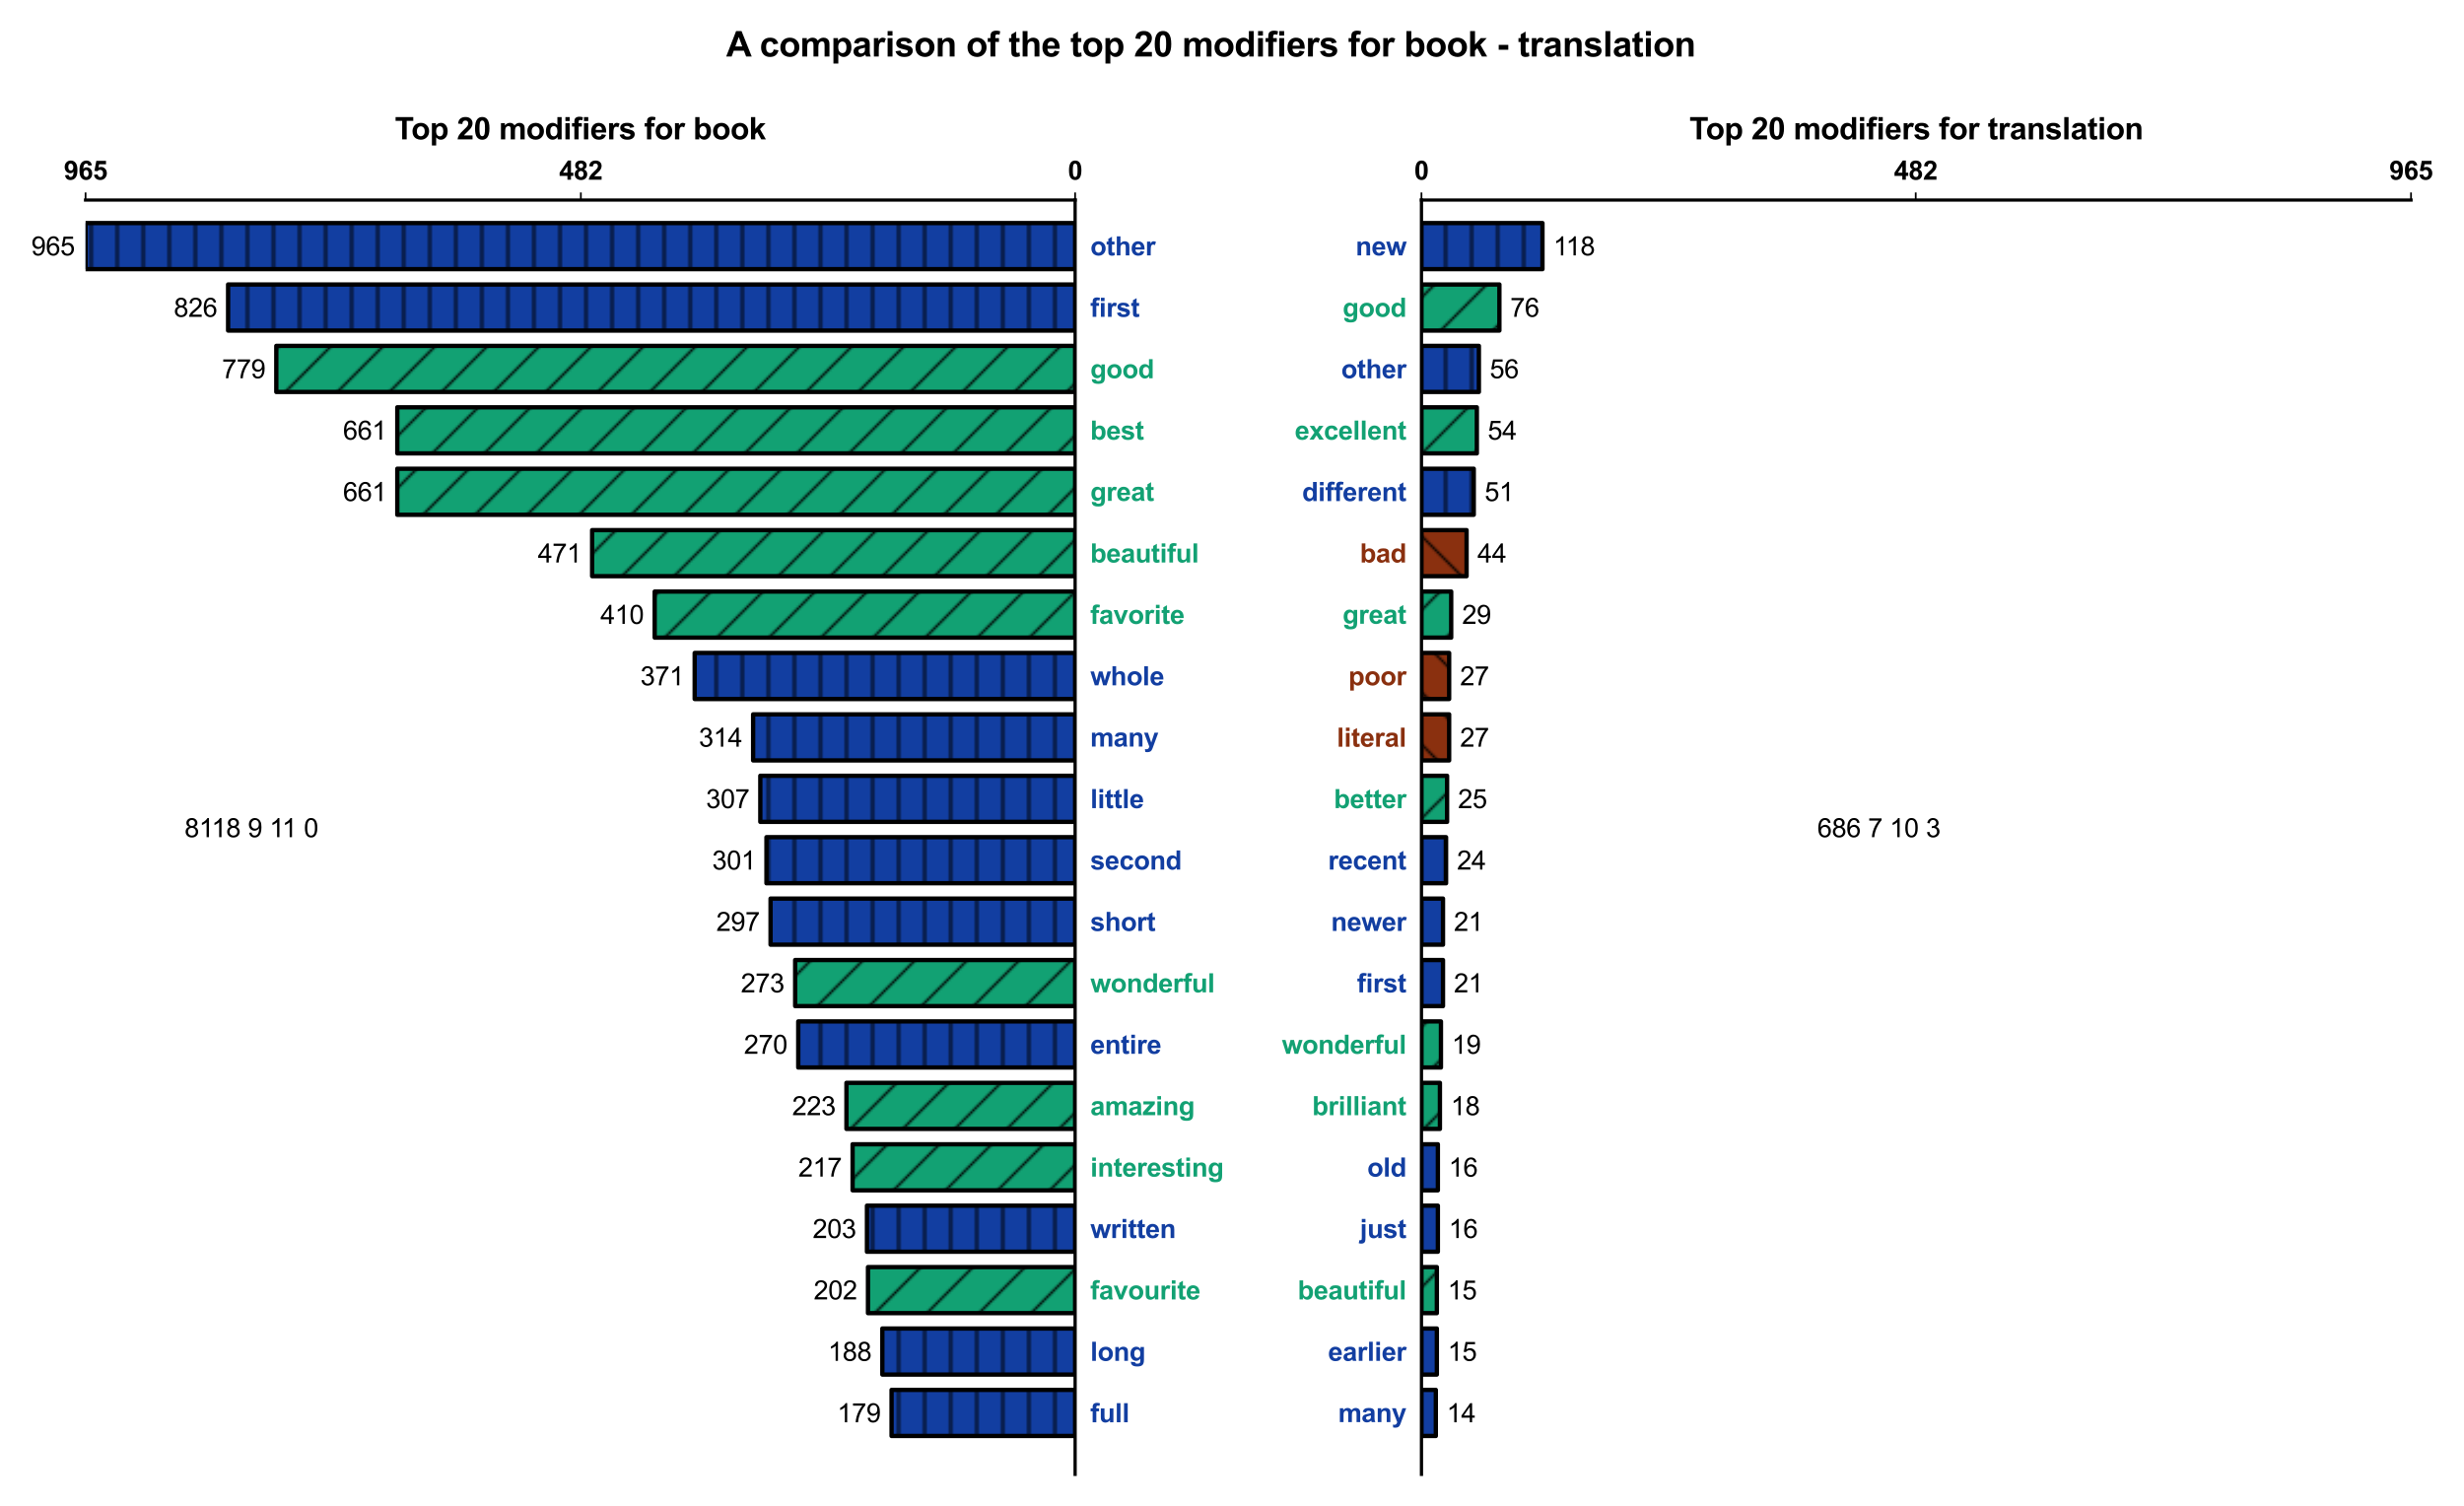 <?xml version="1.0" encoding="utf-8" standalone="no"?>
<!DOCTYPE svg PUBLIC "-//W3C//DTD SVG 1.1//EN"
  "http://www.w3.org/Graphics/SVG/1.1/DTD/svg11.dtd">
<svg height="693.648pt" version="1.1" viewBox="0 0 1135.189 693.648" width="1135.189pt" xmlns="http://www.w3.org/2000/svg" xmlns:xlink="http://www.w3.org/1999/xlink">
 <defs>
  <style type="text/css">*{stroke-linecap:butt;stroke-linejoin:round;}</style>
 </defs>
 <g id="figure_1">
  <g id="patch_1">
   <path d="M 0 693.648 
L 1135.189 693.648 
L 1135.189 0 
L 0 0 
z
" style="fill:#ffffff;"/>
  </g>
  <g id="axes_1">
   <g id="patch_2">
    <path d="M 39.419 679.248 
L 495.317 679.248 
L 495.317 92.16 
L 39.419 92.16 
z
" style="fill:#ffffff;"/>
   </g>
   <g id="patch_3">
    <path clip-path="url(#p52914d18a6)" d="M 495.317 102.77 
L 39.419 102.77 
L 39.419 123.99 
L 495.317 123.99 
z
" style="fill:url(#hdfbef4f4b2);stroke:#000000;stroke-linejoin:miter;stroke-width:2;"/>
   </g>
   <g id="patch_4">
    <path clip-path="url(#p52914d18a6)" d="M 495.317 131.063 
L 105.088 131.063 
L 105.088 152.283 
L 495.317 152.283 
z
" style="fill:url(#hdfbef4f4b2);stroke:#000000;stroke-linejoin:miter;stroke-width:2;"/>
   </g>
   <g id="patch_5">
    <path clip-path="url(#p52914d18a6)" d="M 495.317 159.357 
L 127.292 159.357 
L 127.292 180.577 
L 495.317 180.577 
z
" style="fill:url(#h4ced973983);stroke:#000000;stroke-linejoin:miter;stroke-width:2;"/>
   </g>
   <g id="patch_6">
    <path clip-path="url(#p52914d18a6)" d="M 495.317 187.65 
L 183.039 187.65 
L 183.039 208.87 
L 495.317 208.87 
z
" style="fill:url(#h4ced973983);stroke:#000000;stroke-linejoin:miter;stroke-width:2;"/>
   </g>
   <g id="patch_7">
    <path clip-path="url(#p52914d18a6)" d="M 495.317 215.944 
L 183.039 215.944 
L 183.039 237.164 
L 495.317 237.164 
z
" style="fill:url(#h4ced973983);stroke:#000000;stroke-linejoin:miter;stroke-width:2;"/>
   </g>
   <g id="patch_8">
    <path clip-path="url(#p52914d18a6)" d="M 495.317 244.237 
L 272.801 244.237 
L 272.801 265.457 
L 495.317 265.457 
z
" style="fill:url(#h4ced973983);stroke:#000000;stroke-linejoin:miter;stroke-width:2;"/>
   </g>
   <g id="patch_9">
    <path clip-path="url(#p52914d18a6)" d="M 495.317 272.53 
L 301.62 272.53 
L 301.62 293.75 
L 495.317 293.75 
z
" style="fill:url(#h4ced973983);stroke:#000000;stroke-linejoin:miter;stroke-width:2;"/>
   </g>
   <g id="patch_10">
    <path clip-path="url(#p52914d18a6)" d="M 495.317 300.824 
L 320.045 300.824 
L 320.045 322.044 
L 495.317 322.044 
z
" style="fill:url(#hdfbef4f4b2);stroke:#000000;stroke-linejoin:miter;stroke-width:2;"/>
   </g>
   <g id="patch_11">
    <path clip-path="url(#p52914d18a6)" d="M 495.317 329.117 
L 346.973 329.117 
L 346.973 350.337 
L 495.317 350.337 
z
" style="fill:url(#hdfbef4f4b2);stroke:#000000;stroke-linejoin:miter;stroke-width:2;"/>
   </g>
   <g id="patch_12">
    <path clip-path="url(#p52914d18a6)" d="M 495.317 357.411 
L 350.28 357.411 
L 350.28 378.631 
L 495.317 378.631 
z
" style="fill:url(#hdfbef4f4b2);stroke:#000000;stroke-linejoin:miter;stroke-width:2;"/>
   </g>
   <g id="patch_13">
    <path clip-path="url(#p52914d18a6)" d="M 495.317 385.704 
L 353.115 385.704 
L 353.115 406.924 
L 495.317 406.924 
z
" style="fill:url(#hdfbef4f4b2);stroke:#000000;stroke-linejoin:miter;stroke-width:2;"/>
   </g>
   <g id="patch_14">
    <path clip-path="url(#p52914d18a6)" d="M 495.317 413.997 
L 355.005 413.997 
L 355.005 435.217 
L 495.317 435.217 
z
" style="fill:url(#hdfbef4f4b2);stroke:#000000;stroke-linejoin:miter;stroke-width:2;"/>
   </g>
   <g id="patch_15">
    <path clip-path="url(#p52914d18a6)" d="M 495.317 442.291 
L 366.343 442.291 
L 366.343 463.511 
L 495.317 463.511 
z
" style="fill:url(#h4ced973983);stroke:#000000;stroke-linejoin:miter;stroke-width:2;"/>
   </g>
   <g id="patch_16">
    <path clip-path="url(#p52914d18a6)" d="M 495.317 470.584 
L 367.76 470.584 
L 367.76 491.804 
L 495.317 491.804 
z
" style="fill:url(#hdfbef4f4b2);stroke:#000000;stroke-linejoin:miter;stroke-width:2;"/>
   </g>
   <g id="patch_17">
    <path clip-path="url(#p52914d18a6)" d="M 495.317 498.878 
L 389.965 498.878 
L 389.965 520.098 
L 495.317 520.098 
z
" style="fill:url(#h4ced973983);stroke:#000000;stroke-linejoin:miter;stroke-width:2;"/>
   </g>
   <g id="patch_18">
    <path clip-path="url(#p52914d18a6)" d="M 495.317 527.171 
L 392.799 527.171 
L 392.799 548.391 
L 495.317 548.391 
z
" style="fill:url(#h4ced973983);stroke:#000000;stroke-linejoin:miter;stroke-width:2;"/>
   </g>
   <g id="patch_19">
    <path clip-path="url(#p52914d18a6)" d="M 495.317 555.464 
L 399.413 555.464 
L 399.413 576.684 
L 495.317 576.684 
z
" style="fill:url(#hdfbef4f4b2);stroke:#000000;stroke-linejoin:miter;stroke-width:2;"/>
   </g>
   <g id="patch_20">
    <path clip-path="url(#p52914d18a6)" d="M 495.317 583.758 
L 399.886 583.758 
L 399.886 604.978 
L 495.317 604.978 
z
" style="fill:url(#h4ced973983);stroke:#000000;stroke-linejoin:miter;stroke-width:2;"/>
   </g>
   <g id="patch_21">
    <path clip-path="url(#p52914d18a6)" d="M 495.317 612.051 
L 406.5 612.051 
L 406.5 633.271 
L 495.317 633.271 
z
" style="fill:url(#hdfbef4f4b2);stroke:#000000;stroke-linejoin:miter;stroke-width:2;"/>
   </g>
   <g id="patch_22">
    <path clip-path="url(#p52914d18a6)" d="M 495.317 640.345 
L 410.752 640.345 
L 410.752 661.565 
L 495.317 661.565 
z
" style="fill:url(#hdfbef4f4b2);stroke:#000000;stroke-linejoin:miter;stroke-width:2;"/>
   </g>
   <g id="matplotlib.axis_1">
    <g id="xtick_1">
     <g id="line2d_1">
      <defs>
       <path d="M 0 0 
L 0 -3.5 
" id="m968bc77787" style="stroke:#000000;stroke-width:0.8;"/>
      </defs>
      <g>
       <use style="stroke:#000000;stroke-width:0.8;" x="495.317" xlink:href="#m968bc77787" y="92.16"/>
      </g>
     </g>
     <g id="text_1">
      <!-- 0 -->
      <g transform="translate(491.981 82.792)scale(0.12 -0.12)">
       <defs>
        <path d="M 1756 4600 
Q 2422 4600 2797 4125 
Q 3244 3563 3244 2259 
Q 3244 959 2794 391 
Q 2422 -78 1756 -78 
Q 1088 -78 678 436 
Q 269 950 269 2269 
Q 269 3563 719 4131 
Q 1091 4600 1756 4600 
z
M 1756 3872 
Q 1597 3872 1472 3770 
Q 1347 3669 1278 3406 
Q 1188 3066 1188 2259 
Q 1188 1453 1269 1151 
Q 1350 850 1473 750 
Q 1597 650 1756 650 
Q 1916 650 2041 751 
Q 2166 853 2234 1116 
Q 2325 1453 2325 2259 
Q 2325 3066 2244 3367 
Q 2163 3669 2039 3770 
Q 1916 3872 1756 3872 
z
" id="Arial-BoldMT-30" transform="scale(0.016)"/>
       </defs>
       <use xlink:href="#Arial-BoldMT-30"/>
      </g>
     </g>
    </g>
    <g id="xtick_2">
     <g id="line2d_2">
      <g>
       <use style="stroke:#000000;stroke-width:0.8;" x="267.605" xlink:href="#m968bc77787" y="92.16"/>
      </g>
     </g>
     <g id="text_2">
      <!-- 482 -->
      <g transform="translate(257.595 82.792)scale(0.12 -0.12)">
       <defs>
        <path d="M 1994 0 
L 1994 922 
L 119 922 
L 119 1691 
L 2106 4600 
L 2844 4600 
L 2844 1694 
L 3413 1694 
L 3413 922 
L 2844 922 
L 2844 0 
L 1994 0 
z
M 1994 1694 
L 1994 3259 
L 941 1694 
L 1994 1694 
z
" id="Arial-BoldMT-34" transform="scale(0.016)"/>
        <path d="M 1025 2472 
Q 684 2616 529 2867 
Q 375 3119 375 3419 
Q 375 3931 733 4265 
Q 1091 4600 1750 4600 
Q 2403 4600 2764 4265 
Q 3125 3931 3125 3419 
Q 3125 3100 2959 2851 
Q 2794 2603 2494 2472 
Q 2875 2319 3073 2025 
Q 3272 1731 3272 1347 
Q 3272 713 2867 316 
Q 2463 -81 1791 -81 
Q 1166 -81 750 247 
Q 259 634 259 1309 
Q 259 1681 443 1992 
Q 628 2303 1025 2472 
z
M 1206 3356 
Q 1206 3094 1354 2947 
Q 1503 2800 1750 2800 
Q 2000 2800 2150 2948 
Q 2300 3097 2300 3359 
Q 2300 3606 2151 3754 
Q 2003 3903 1759 3903 
Q 1506 3903 1356 3753 
Q 1206 3603 1206 3356 
z
M 1125 1394 
Q 1125 1031 1311 828 
Q 1497 625 1775 625 
Q 2047 625 2225 820 
Q 2403 1016 2403 1384 
Q 2403 1706 2222 1901 
Q 2041 2097 1763 2097 
Q 1441 2097 1283 1875 
Q 1125 1653 1125 1394 
z
" id="Arial-BoldMT-38" transform="scale(0.016)"/>
        <path d="M 3238 816 
L 3238 0 
L 159 0 
Q 209 463 459 877 
Q 709 1291 1447 1975 
Q 2041 2528 2175 2725 
Q 2356 2997 2356 3263 
Q 2356 3556 2198 3714 
Q 2041 3872 1763 3872 
Q 1488 3872 1325 3706 
Q 1163 3541 1138 3156 
L 263 3244 
Q 341 3969 753 4284 
Q 1166 4600 1784 4600 
Q 2463 4600 2850 4234 
Q 3238 3869 3238 3325 
Q 3238 3016 3127 2736 
Q 3016 2456 2775 2150 
Q 2616 1947 2200 1565 
Q 1784 1184 1673 1059 
Q 1563 934 1494 816 
L 3238 816 
z
" id="Arial-BoldMT-32" transform="scale(0.016)"/>
       </defs>
       <use xlink:href="#Arial-BoldMT-34"/>
       <use x="55.615" xlink:href="#Arial-BoldMT-38"/>
       <use x="111.23" xlink:href="#Arial-BoldMT-32"/>
      </g>
     </g>
    </g>
    <g id="xtick_3">
     <g id="line2d_3">
      <g>
       <use style="stroke:#000000;stroke-width:0.8;" x="39.419" xlink:href="#m968bc77787" y="92.16"/>
      </g>
     </g>
     <g id="text_3">
      <!-- 965 -->
      <g transform="translate(29.41 82.792)scale(0.12 -0.12)">
       <defs>
        <path d="M 291 1059 
L 1141 1153 
Q 1172 894 1303 769 
Q 1434 644 1650 644 
Q 1922 644 2112 894 
Q 2303 1144 2356 1931 
Q 2025 1547 1528 1547 
Q 988 1547 595 1964 
Q 203 2381 203 3050 
Q 203 3747 617 4173 
Q 1031 4600 1672 4600 
Q 2369 4600 2816 4061 
Q 3263 3522 3263 2288 
Q 3263 1031 2797 475 
Q 2331 -81 1584 -81 
Q 1047 -81 715 205 
Q 384 491 291 1059 
z
M 2278 2978 
Q 2278 3403 2083 3637 
Q 1888 3872 1631 3872 
Q 1388 3872 1227 3680 
Q 1066 3488 1066 3050 
Q 1066 2606 1241 2398 
Q 1416 2191 1678 2191 
Q 1931 2191 2104 2391 
Q 2278 2591 2278 2978 
z
" id="Arial-BoldMT-39" transform="scale(0.016)"/>
        <path d="M 3247 3459 
L 2397 3366 
Q 2366 3628 2234 3753 
Q 2103 3878 1894 3878 
Q 1616 3878 1423 3628 
Q 1231 3378 1181 2588 
Q 1509 2975 1997 2975 
Q 2547 2975 2939 2556 
Q 3331 2138 3331 1475 
Q 3331 772 2918 347 
Q 2506 -78 1859 -78 
Q 1166 -78 719 461 
Q 272 1000 272 2228 
Q 272 3488 737 4044 
Q 1203 4600 1947 4600 
Q 2469 4600 2811 4308 
Q 3153 4016 3247 3459 
z
M 1256 1544 
Q 1256 1116 1453 883 
Q 1650 650 1903 650 
Q 2147 650 2309 840 
Q 2472 1031 2472 1466 
Q 2472 1913 2297 2120 
Q 2122 2328 1859 2328 
Q 1606 2328 1431 2129 
Q 1256 1931 1256 1544 
z
" id="Arial-BoldMT-36" transform="scale(0.016)"/>
        <path d="M 284 1178 
L 1159 1269 
Q 1197 972 1381 798 
Q 1566 625 1806 625 
Q 2081 625 2272 848 
Q 2463 1072 2463 1522 
Q 2463 1944 2273 2155 
Q 2084 2366 1781 2366 
Q 1403 2366 1103 2031 
L 391 2134 
L 841 4519 
L 3163 4519 
L 3163 3697 
L 1506 3697 
L 1369 2919 
Q 1663 3066 1969 3066 
Q 2553 3066 2959 2641 
Q 3366 2216 3366 1538 
Q 3366 972 3038 528 
Q 2591 -78 1797 -78 
Q 1163 -78 763 262 
Q 363 603 284 1178 
z
" id="Arial-BoldMT-35" transform="scale(0.016)"/>
       </defs>
       <use xlink:href="#Arial-BoldMT-39"/>
       <use x="55.615" xlink:href="#Arial-BoldMT-36"/>
       <use x="111.23" xlink:href="#Arial-BoldMT-35"/>
      </g>
     </g>
    </g>
   </g>
   <g id="matplotlib.axis_2">
    <g id="ytick_1">
     <g id="text_4">
      <!-- other -->
      <g style="fill:#123ea1;" transform="translate(502.317 117.675)scale(0.12 -0.12)">
       <defs>
        <path d="M 256 1706 
Q 256 2144 472 2553 
Q 688 2963 1083 3178 
Q 1478 3394 1966 3394 
Q 2719 3394 3200 2905 
Q 3681 2416 3681 1669 
Q 3681 916 3195 420 
Q 2709 -75 1972 -75 
Q 1516 -75 1102 131 
Q 688 338 472 736 
Q 256 1134 256 1706 
z
M 1156 1659 
Q 1156 1166 1390 903 
Q 1625 641 1969 641 
Q 2313 641 2545 903 
Q 2778 1166 2778 1666 
Q 2778 2153 2545 2415 
Q 2313 2678 1969 2678 
Q 1625 2678 1390 2415 
Q 1156 2153 1156 1659 
z
" id="Arial-BoldMT-6f" transform="scale(0.016)"/>
        <path d="M 1981 3319 
L 1981 2619 
L 1381 2619 
L 1381 1281 
Q 1381 875 1398 808 
Q 1416 741 1477 697 
Q 1538 653 1625 653 
Q 1747 653 1978 738 
L 2053 56 
Q 1747 -75 1359 -75 
Q 1122 -75 931 4 
Q 741 84 652 211 
Q 563 338 528 553 
Q 500 706 500 1172 
L 500 2619 
L 97 2619 
L 97 3319 
L 500 3319 
L 500 3978 
L 1381 4491 
L 1381 3319 
L 1981 3319 
z
" id="Arial-BoldMT-74" transform="scale(0.016)"/>
        <path d="M 1334 4581 
L 1334 2897 
Q 1759 3394 2350 3394 
Q 2653 3394 2897 3281 
Q 3141 3169 3264 2994 
Q 3388 2819 3433 2606 
Q 3478 2394 3478 1947 
L 3478 0 
L 2600 0 
L 2600 1753 
Q 2600 2275 2550 2415 
Q 2500 2556 2373 2639 
Q 2247 2722 2056 2722 
Q 1838 2722 1666 2615 
Q 1494 2509 1414 2295 
Q 1334 2081 1334 1663 
L 1334 0 
L 456 0 
L 456 4581 
L 1334 4581 
z
" id="Arial-BoldMT-68" transform="scale(0.016)"/>
        <path d="M 2381 1056 
L 3256 909 
Q 3088 428 2723 176 
Q 2359 -75 1813 -75 
Q 947 -75 531 491 
Q 203 944 203 1634 
Q 203 2459 634 2926 
Q 1066 3394 1725 3394 
Q 2466 3394 2894 2905 
Q 3322 2416 3303 1406 
L 1103 1406 
Q 1113 1016 1316 798 
Q 1519 581 1822 581 
Q 2028 581 2168 693 
Q 2309 806 2381 1056 
z
M 2431 1944 
Q 2422 2325 2234 2523 
Q 2047 2722 1778 2722 
Q 1491 2722 1303 2513 
Q 1116 2303 1119 1944 
L 2431 1944 
z
" id="Arial-BoldMT-65" transform="scale(0.016)"/>
        <path d="M 1300 0 
L 422 0 
L 422 3319 
L 1238 3319 
L 1238 2847 
Q 1447 3181 1614 3287 
Q 1781 3394 1994 3394 
Q 2294 3394 2572 3228 
L 2300 2463 
Q 2078 2606 1888 2606 
Q 1703 2606 1575 2504 
Q 1447 2403 1373 2137 
Q 1300 1872 1300 1025 
L 1300 0 
z
" id="Arial-BoldMT-72" transform="scale(0.016)"/>
       </defs>
       <use xlink:href="#Arial-BoldMT-6f"/>
       <use x="61.084" xlink:href="#Arial-BoldMT-74"/>
       <use x="94.385" xlink:href="#Arial-BoldMT-68"/>
       <use x="155.469" xlink:href="#Arial-BoldMT-65"/>
       <use x="211.084" xlink:href="#Arial-BoldMT-72"/>
      </g>
     </g>
    </g>
    <g id="ytick_2">
     <g id="text_5">
      <!-- first -->
      <g style="fill:#123ea1;" transform="translate(502.317 145.968)scale(0.12 -0.12)">
       <defs>
        <path d="M 75 3319 
L 563 3319 
L 563 3569 
Q 563 3988 652 4194 
Q 741 4400 980 4529 
Q 1219 4659 1584 4659 
Q 1959 4659 2319 4547 
L 2200 3934 
Q 1991 3984 1797 3984 
Q 1606 3984 1523 3895 
Q 1441 3806 1441 3553 
L 1441 3319 
L 2097 3319 
L 2097 2628 
L 1441 2628 
L 1441 0 
L 563 0 
L 563 2628 
L 75 2628 
L 75 3319 
z
" id="Arial-BoldMT-66" transform="scale(0.016)"/>
        <path d="M 459 3769 
L 459 4581 
L 1338 4581 
L 1338 3769 
L 459 3769 
z
M 459 0 
L 459 3319 
L 1338 3319 
L 1338 0 
L 459 0 
z
" id="Arial-BoldMT-69" transform="scale(0.016)"/>
        <path d="M 150 947 
L 1031 1081 
Q 1088 825 1259 692 
Q 1431 559 1741 559 
Q 2081 559 2253 684 
Q 2369 772 2369 919 
Q 2369 1019 2306 1084 
Q 2241 1147 2013 1200 
Q 950 1434 666 1628 
Q 272 1897 272 2375 
Q 272 2806 612 3100 
Q 953 3394 1669 3394 
Q 2350 3394 2681 3172 
Q 3013 2950 3138 2516 
L 2309 2363 
Q 2256 2556 2107 2659 
Q 1959 2763 1684 2763 
Q 1338 2763 1188 2666 
Q 1088 2597 1088 2488 
Q 1088 2394 1175 2328 
Q 1294 2241 1995 2081 
Q 2697 1922 2975 1691 
Q 3250 1456 3250 1038 
Q 3250 581 2869 253 
Q 2488 -75 1741 -75 
Q 1063 -75 667 200 
Q 272 475 150 947 
z
" id="Arial-BoldMT-73" transform="scale(0.016)"/>
       </defs>
       <use xlink:href="#Arial-BoldMT-66"/>
       <use x="33.301" xlink:href="#Arial-BoldMT-69"/>
       <use x="61.084" xlink:href="#Arial-BoldMT-72"/>
       <use x="100" xlink:href="#Arial-BoldMT-73"/>
       <use x="155.615" xlink:href="#Arial-BoldMT-74"/>
      </g>
     </g>
    </g>
    <g id="ytick_3">
     <g id="text_6">
      <!-- good -->
      <g style="fill:#12a173;" transform="translate(502.317 174.262)scale(0.12 -0.12)">
       <defs>
        <path d="M 378 -219 
L 1381 -341 
Q 1406 -516 1497 -581 
Q 1622 -675 1891 -675 
Q 2234 -675 2406 -572 
Q 2522 -503 2581 -350 
Q 2622 -241 2622 53 
L 2622 538 
Q 2228 0 1628 0 
Q 959 0 569 566 
Q 263 1013 263 1678 
Q 263 2513 664 2953 
Q 1066 3394 1663 3394 
Q 2278 3394 2678 2853 
L 2678 3319 
L 3500 3319 
L 3500 341 
Q 3500 -247 3403 -537 
Q 3306 -828 3131 -993 
Q 2956 -1159 2664 -1253 
Q 2372 -1347 1925 -1347 
Q 1081 -1347 728 -1058 
Q 375 -769 375 -325 
Q 375 -281 378 -219 
z
M 1163 1728 
Q 1163 1200 1367 954 
Q 1572 709 1872 709 
Q 2194 709 2416 961 
Q 2638 1213 2638 1706 
Q 2638 2222 2425 2472 
Q 2213 2722 1888 2722 
Q 1572 2722 1367 2476 
Q 1163 2231 1163 1728 
z
" id="Arial-BoldMT-67" transform="scale(0.016)"/>
        <path d="M 3503 0 
L 2688 0 
L 2688 488 
Q 2484 203 2207 64 
Q 1931 -75 1650 -75 
Q 1078 -75 670 386 
Q 263 847 263 1672 
Q 263 2516 659 2955 
Q 1056 3394 1663 3394 
Q 2219 3394 2625 2931 
L 2625 4581 
L 3503 4581 
L 3503 0 
z
M 1159 1731 
Q 1159 1200 1306 963 
Q 1519 619 1900 619 
Q 2203 619 2415 876 
Q 2628 1134 2628 1647 
Q 2628 2219 2422 2470 
Q 2216 2722 1894 2722 
Q 1581 2722 1370 2473 
Q 1159 2225 1159 1731 
z
" id="Arial-BoldMT-64" transform="scale(0.016)"/>
       </defs>
       <use xlink:href="#Arial-BoldMT-67"/>
       <use x="61.084" xlink:href="#Arial-BoldMT-6f"/>
       <use x="122.168" xlink:href="#Arial-BoldMT-6f"/>
       <use x="183.252" xlink:href="#Arial-BoldMT-64"/>
      </g>
     </g>
    </g>
    <g id="ytick_4">
     <g id="text_7">
      <!-- best -->
      <g style="fill:#12a173;" transform="translate(502.317 202.555)scale(0.12 -0.12)">
       <defs>
        <path d="M 422 0 
L 422 4581 
L 1300 4581 
L 1300 2931 
Q 1706 3394 2263 3394 
Q 2869 3394 3266 2955 
Q 3663 2516 3663 1694 
Q 3663 844 3258 384 
Q 2853 -75 2275 -75 
Q 1991 -75 1714 67 
Q 1438 209 1238 488 
L 1238 0 
L 422 0 
z
M 1294 1731 
Q 1294 1216 1456 969 
Q 1684 619 2063 619 
Q 2353 619 2558 867 
Q 2763 1116 2763 1650 
Q 2763 2219 2556 2470 
Q 2350 2722 2028 2722 
Q 1713 2722 1503 2476 
Q 1294 2231 1294 1731 
z
" id="Arial-BoldMT-62" transform="scale(0.016)"/>
       </defs>
       <use xlink:href="#Arial-BoldMT-62"/>
       <use x="61.084" xlink:href="#Arial-BoldMT-65"/>
       <use x="116.699" xlink:href="#Arial-BoldMT-73"/>
       <use x="172.314" xlink:href="#Arial-BoldMT-74"/>
      </g>
     </g>
    </g>
    <g id="ytick_5">
     <g id="text_8">
      <!-- great -->
      <g style="fill:#12a173;" transform="translate(502.317 230.77)scale(0.12 -0.12)">
       <defs>
        <path d="M 1116 2306 
L 319 2450 
Q 453 2931 781 3162 
Q 1109 3394 1756 3394 
Q 2344 3394 2631 3255 
Q 2919 3116 3036 2902 
Q 3153 2688 3153 2116 
L 3144 1091 
Q 3144 653 3186 445 
Q 3228 238 3344 0 
L 2475 0 
Q 2441 88 2391 259 
Q 2369 338 2359 363 
Q 2134 144 1878 34 
Q 1622 -75 1331 -75 
Q 819 -75 523 203 
Q 228 481 228 906 
Q 228 1188 362 1408 
Q 497 1628 739 1745 
Q 981 1863 1438 1950 
Q 2053 2066 2291 2166 
L 2291 2253 
Q 2291 2506 2166 2614 
Q 2041 2722 1694 2722 
Q 1459 2722 1328 2630 
Q 1197 2538 1116 2306 
z
M 2291 1594 
Q 2122 1538 1756 1459 
Q 1391 1381 1278 1306 
Q 1106 1184 1106 997 
Q 1106 813 1243 678 
Q 1381 544 1594 544 
Q 1831 544 2047 700 
Q 2206 819 2256 991 
Q 2291 1103 2291 1419 
L 2291 1594 
z
" id="Arial-BoldMT-61" transform="scale(0.016)"/>
       </defs>
       <use xlink:href="#Arial-BoldMT-67"/>
       <use x="61.084" xlink:href="#Arial-BoldMT-72"/>
       <use x="100" xlink:href="#Arial-BoldMT-65"/>
       <use x="155.615" xlink:href="#Arial-BoldMT-61"/>
       <use x="211.23" xlink:href="#Arial-BoldMT-74"/>
      </g>
     </g>
    </g>
    <g id="ytick_6">
     <g id="text_9">
      <!-- beautiful -->
      <g style="fill:#12a173;" transform="translate(502.317 259.142)scale(0.12 -0.12)">
       <defs>
        <path d="M 2644 0 
L 2644 497 
Q 2463 231 2167 78 
Q 1872 -75 1544 -75 
Q 1209 -75 943 72 
Q 678 219 559 484 
Q 441 750 441 1219 
L 441 3319 
L 1319 3319 
L 1319 1794 
Q 1319 1094 1367 936 
Q 1416 778 1544 686 
Q 1672 594 1869 594 
Q 2094 594 2272 717 
Q 2450 841 2515 1023 
Q 2581 1206 2581 1919 
L 2581 3319 
L 3459 3319 
L 3459 0 
L 2644 0 
z
" id="Arial-BoldMT-75" transform="scale(0.016)"/>
        <path d="M 459 0 
L 459 4581 
L 1338 4581 
L 1338 0 
L 459 0 
z
" id="Arial-BoldMT-6c" transform="scale(0.016)"/>
       </defs>
       <use xlink:href="#Arial-BoldMT-62"/>
       <use x="61.084" xlink:href="#Arial-BoldMT-65"/>
       <use x="116.699" xlink:href="#Arial-BoldMT-61"/>
       <use x="172.314" xlink:href="#Arial-BoldMT-75"/>
       <use x="233.398" xlink:href="#Arial-BoldMT-74"/>
       <use x="266.699" xlink:href="#Arial-BoldMT-69"/>
       <use x="294.482" xlink:href="#Arial-BoldMT-66"/>
       <use x="327.783" xlink:href="#Arial-BoldMT-75"/>
       <use x="388.867" xlink:href="#Arial-BoldMT-6c"/>
      </g>
     </g>
    </g>
    <g id="ytick_7">
     <g id="text_10">
      <!-- favorite -->
      <g style="fill:#12a173;" transform="translate(502.317 287.435)scale(0.12 -0.12)">
       <defs>
        <path d="M 1372 0 
L 34 3319 
L 956 3319 
L 1581 1625 
L 1763 1059 
Q 1834 1275 1853 1344 
Q 1897 1484 1947 1625 
L 2578 3319 
L 3481 3319 
L 2163 0 
L 1372 0 
z
" id="Arial-BoldMT-76" transform="scale(0.016)"/>
       </defs>
       <use xlink:href="#Arial-BoldMT-66"/>
       <use x="33.301" xlink:href="#Arial-BoldMT-61"/>
       <use x="88.916" xlink:href="#Arial-BoldMT-76"/>
       <use x="144.531" xlink:href="#Arial-BoldMT-6f"/>
       <use x="205.615" xlink:href="#Arial-BoldMT-72"/>
       <use x="244.531" xlink:href="#Arial-BoldMT-69"/>
       <use x="272.314" xlink:href="#Arial-BoldMT-74"/>
       <use x="305.615" xlink:href="#Arial-BoldMT-65"/>
      </g>
     </g>
    </g>
    <g id="ytick_8">
     <g id="text_11">
      <!-- whole -->
      <g style="fill:#123ea1;" transform="translate(502.317 315.729)scale(0.12 -0.12)">
       <defs>
        <path d="M 1078 0 
L 28 3319 
L 881 3319 
L 1503 1144 
L 2075 3319 
L 2922 3319 
L 3475 1144 
L 4109 3319 
L 4975 3319 
L 3909 0 
L 3066 0 
L 2494 2134 
L 1931 0 
L 1078 0 
z
" id="Arial-BoldMT-77" transform="scale(0.016)"/>
       </defs>
       <use xlink:href="#Arial-BoldMT-77"/>
       <use x="77.783" xlink:href="#Arial-BoldMT-68"/>
       <use x="138.867" xlink:href="#Arial-BoldMT-6f"/>
       <use x="199.951" xlink:href="#Arial-BoldMT-6c"/>
       <use x="227.734" xlink:href="#Arial-BoldMT-65"/>
      </g>
     </g>
    </g>
    <g id="ytick_9">
     <g id="text_12">
      <!-- many -->
      <g style="fill:#123ea1;" transform="translate(502.317 343.943)scale(0.12 -0.12)">
       <defs>
        <path d="M 394 3319 
L 1203 3319 
L 1203 2866 
Q 1638 3394 2238 3394 
Q 2556 3394 2790 3262 
Q 3025 3131 3175 2866 
Q 3394 3131 3647 3262 
Q 3900 3394 4188 3394 
Q 4553 3394 4806 3245 
Q 5059 3097 5184 2809 
Q 5275 2597 5275 2122 
L 5275 0 
L 4397 0 
L 4397 1897 
Q 4397 2391 4306 2534 
Q 4184 2722 3931 2722 
Q 3747 2722 3584 2609 
Q 3422 2497 3350 2280 
Q 3278 2063 3278 1594 
L 3278 0 
L 2400 0 
L 2400 1819 
Q 2400 2303 2353 2443 
Q 2306 2584 2207 2653 
Q 2109 2722 1941 2722 
Q 1738 2722 1575 2612 
Q 1413 2503 1342 2297 
Q 1272 2091 1272 1613 
L 1272 0 
L 394 0 
L 394 3319 
z
" id="Arial-BoldMT-6d" transform="scale(0.016)"/>
        <path d="M 3478 0 
L 2600 0 
L 2600 1694 
Q 2600 2231 2544 2389 
Q 2488 2547 2361 2634 
Q 2234 2722 2056 2722 
Q 1828 2722 1647 2597 
Q 1466 2472 1398 2265 
Q 1331 2059 1331 1503 
L 1331 0 
L 453 0 
L 453 3319 
L 1269 3319 
L 1269 2831 
Q 1703 3394 2363 3394 
Q 2653 3394 2893 3289 
Q 3134 3184 3257 3021 
Q 3381 2859 3429 2653 
Q 3478 2447 3478 2063 
L 3478 0 
z
" id="Arial-BoldMT-6e" transform="scale(0.016)"/>
        <path d="M 44 3319 
L 978 3319 
L 1772 963 
L 2547 3319 
L 3456 3319 
L 2284 125 
L 2075 -453 
Q 1959 -744 1854 -897 
Q 1750 -1050 1614 -1145 
Q 1478 -1241 1279 -1294 
Q 1081 -1347 831 -1347 
Q 578 -1347 334 -1294 
L 256 -606 
Q 463 -647 628 -647 
Q 934 -647 1081 -467 
Q 1228 -288 1306 -9 
L 44 3319 
z
" id="Arial-BoldMT-79" transform="scale(0.016)"/>
       </defs>
       <use xlink:href="#Arial-BoldMT-6d"/>
       <use x="88.916" xlink:href="#Arial-BoldMT-61"/>
       <use x="144.531" xlink:href="#Arial-BoldMT-6e"/>
       <use x="205.615" xlink:href="#Arial-BoldMT-79"/>
      </g>
     </g>
    </g>
    <g id="ytick_10">
     <g id="text_13">
      <!-- little -->
      <g style="fill:#123ea1;" transform="translate(502.317 372.315)scale(0.12 -0.12)">
       <use xlink:href="#Arial-BoldMT-6c"/>
       <use x="27.783" xlink:href="#Arial-BoldMT-69"/>
       <use x="55.566" xlink:href="#Arial-BoldMT-74"/>
       <use x="88.867" xlink:href="#Arial-BoldMT-74"/>
       <use x="122.168" xlink:href="#Arial-BoldMT-6c"/>
       <use x="149.951" xlink:href="#Arial-BoldMT-65"/>
      </g>
     </g>
    </g>
    <g id="ytick_11">
     <g id="text_14">
      <!-- second -->
      <g style="fill:#123ea1;" transform="translate(502.317 400.609)scale(0.12 -0.12)">
       <defs>
        <path d="M 3353 2338 
L 2488 2181 
Q 2444 2441 2289 2572 
Q 2134 2703 1888 2703 
Q 1559 2703 1364 2476 
Q 1169 2250 1169 1719 
Q 1169 1128 1367 884 
Q 1566 641 1900 641 
Q 2150 641 2309 783 
Q 2469 925 2534 1272 
L 3397 1125 
Q 3263 531 2881 228 
Q 2500 -75 1859 -75 
Q 1131 -75 698 384 
Q 266 844 266 1656 
Q 266 2478 700 2936 
Q 1134 3394 1875 3394 
Q 2481 3394 2839 3133 
Q 3197 2872 3353 2338 
z
" id="Arial-BoldMT-63" transform="scale(0.016)"/>
       </defs>
       <use xlink:href="#Arial-BoldMT-73"/>
       <use x="55.615" xlink:href="#Arial-BoldMT-65"/>
       <use x="111.23" xlink:href="#Arial-BoldMT-63"/>
       <use x="166.846" xlink:href="#Arial-BoldMT-6f"/>
       <use x="227.93" xlink:href="#Arial-BoldMT-6e"/>
       <use x="289.014" xlink:href="#Arial-BoldMT-64"/>
      </g>
     </g>
    </g>
    <g id="ytick_12">
     <g id="text_15">
      <!-- short -->
      <g style="fill:#123ea1;" transform="translate(502.317 428.902)scale(0.12 -0.12)">
       <use xlink:href="#Arial-BoldMT-73"/>
       <use x="55.615" xlink:href="#Arial-BoldMT-68"/>
       <use x="116.699" xlink:href="#Arial-BoldMT-6f"/>
       <use x="177.783" xlink:href="#Arial-BoldMT-72"/>
       <use x="216.699" xlink:href="#Arial-BoldMT-74"/>
      </g>
     </g>
    </g>
    <g id="ytick_13">
     <g id="text_16">
      <!-- wonderful -->
      <g style="fill:#12a173;" transform="translate(502.317 457.196)scale(0.12 -0.12)">
       <use xlink:href="#Arial-BoldMT-77"/>
       <use x="77.783" xlink:href="#Arial-BoldMT-6f"/>
       <use x="138.867" xlink:href="#Arial-BoldMT-6e"/>
       <use x="199.951" xlink:href="#Arial-BoldMT-64"/>
       <use x="261.035" xlink:href="#Arial-BoldMT-65"/>
       <use x="316.65" xlink:href="#Arial-BoldMT-72"/>
       <use x="355.566" xlink:href="#Arial-BoldMT-66"/>
       <use x="388.867" xlink:href="#Arial-BoldMT-75"/>
       <use x="449.951" xlink:href="#Arial-BoldMT-6c"/>
      </g>
     </g>
    </g>
    <g id="ytick_14">
     <g id="text_17">
      <!-- entire -->
      <g style="fill:#123ea1;" transform="translate(502.317 485.489)scale(0.12 -0.12)">
       <use xlink:href="#Arial-BoldMT-65"/>
       <use x="55.615" xlink:href="#Arial-BoldMT-6e"/>
       <use x="116.699" xlink:href="#Arial-BoldMT-74"/>
       <use x="150" xlink:href="#Arial-BoldMT-69"/>
       <use x="177.783" xlink:href="#Arial-BoldMT-72"/>
       <use x="216.699" xlink:href="#Arial-BoldMT-65"/>
      </g>
     </g>
    </g>
    <g id="ytick_15">
     <g id="text_18">
      <!-- amazing -->
      <g style="fill:#12a173;" transform="translate(502.317 513.782)scale(0.12 -0.12)">
       <defs>
        <path d="M 106 0 
L 106 684 
L 1350 2113 
Q 1656 2463 1803 2609 
Q 1650 2600 1400 2597 
L 228 2591 
L 228 3319 
L 2972 3319 
L 2972 2697 
L 1703 1234 
L 1256 750 
Q 1622 772 1709 772 
L 3069 772 
L 3069 0 
L 106 0 
z
" id="Arial-BoldMT-7a" transform="scale(0.016)"/>
       </defs>
       <use xlink:href="#Arial-BoldMT-61"/>
       <use x="55.615" xlink:href="#Arial-BoldMT-6d"/>
       <use x="144.531" xlink:href="#Arial-BoldMT-61"/>
       <use x="200.146" xlink:href="#Arial-BoldMT-7a"/>
       <use x="250.146" xlink:href="#Arial-BoldMT-69"/>
       <use x="277.93" xlink:href="#Arial-BoldMT-6e"/>
       <use x="339.014" xlink:href="#Arial-BoldMT-67"/>
      </g>
     </g>
    </g>
    <g id="ytick_16">
     <g id="text_19">
      <!-- interesting -->
      <g style="fill:#12a173;" transform="translate(502.317 542.076)scale(0.12 -0.12)">
       <use xlink:href="#Arial-BoldMT-69"/>
       <use x="27.783" xlink:href="#Arial-BoldMT-6e"/>
       <use x="88.867" xlink:href="#Arial-BoldMT-74"/>
       <use x="122.168" xlink:href="#Arial-BoldMT-65"/>
       <use x="177.783" xlink:href="#Arial-BoldMT-72"/>
       <use x="216.699" xlink:href="#Arial-BoldMT-65"/>
       <use x="272.314" xlink:href="#Arial-BoldMT-73"/>
       <use x="327.93" xlink:href="#Arial-BoldMT-74"/>
       <use x="361.23" xlink:href="#Arial-BoldMT-69"/>
       <use x="389.014" xlink:href="#Arial-BoldMT-6e"/>
       <use x="450.098" xlink:href="#Arial-BoldMT-67"/>
      </g>
     </g>
    </g>
    <g id="ytick_17">
     <g id="text_20">
      <!-- written -->
      <g style="fill:#123ea1;" transform="translate(502.317 570.369)scale(0.12 -0.12)">
       <use xlink:href="#Arial-BoldMT-77"/>
       <use x="77.783" xlink:href="#Arial-BoldMT-72"/>
       <use x="116.699" xlink:href="#Arial-BoldMT-69"/>
       <use x="144.482" xlink:href="#Arial-BoldMT-74"/>
       <use x="177.783" xlink:href="#Arial-BoldMT-74"/>
       <use x="211.084" xlink:href="#Arial-BoldMT-65"/>
       <use x="266.699" xlink:href="#Arial-BoldMT-6e"/>
      </g>
     </g>
    </g>
    <g id="ytick_18">
     <g id="text_21">
      <!-- favourite -->
      <g style="fill:#12a173;" transform="translate(502.317 598.662)scale(0.12 -0.12)">
       <use xlink:href="#Arial-BoldMT-66"/>
       <use x="33.301" xlink:href="#Arial-BoldMT-61"/>
       <use x="88.916" xlink:href="#Arial-BoldMT-76"/>
       <use x="144.531" xlink:href="#Arial-BoldMT-6f"/>
       <use x="205.615" xlink:href="#Arial-BoldMT-75"/>
       <use x="266.699" xlink:href="#Arial-BoldMT-72"/>
       <use x="305.615" xlink:href="#Arial-BoldMT-69"/>
       <use x="333.398" xlink:href="#Arial-BoldMT-74"/>
       <use x="366.699" xlink:href="#Arial-BoldMT-65"/>
      </g>
     </g>
    </g>
    <g id="ytick_19">
     <g id="text_22">
      <!-- long -->
      <g style="fill:#123ea1;" transform="translate(502.317 626.956)scale(0.12 -0.12)">
       <use xlink:href="#Arial-BoldMT-6c"/>
       <use x="27.783" xlink:href="#Arial-BoldMT-6f"/>
       <use x="88.867" xlink:href="#Arial-BoldMT-6e"/>
       <use x="149.951" xlink:href="#Arial-BoldMT-67"/>
      </g>
     </g>
    </g>
    <g id="ytick_20">
     <g id="text_23">
      <!-- full -->
      <g style="fill:#123ea1;" transform="translate(502.317 655.249)scale(0.12 -0.12)">
       <use xlink:href="#Arial-BoldMT-66"/>
       <use x="33.301" xlink:href="#Arial-BoldMT-75"/>
       <use x="94.385" xlink:href="#Arial-BoldMT-6c"/>
       <use x="122.168" xlink:href="#Arial-BoldMT-6c"/>
      </g>
     </g>
    </g>
   </g>
   <g id="patch_23">
    <path d="M 495.317 679.248 
L 495.317 92.16 
" style="fill:none;stroke:#000000;stroke-linecap:square;stroke-linejoin:miter;stroke-width:1.5;"/>
   </g>
   <g id="patch_24">
    <path d="M 39.419 92.16 
L 495.317 92.16 
" style="fill:none;stroke:#000000;stroke-linecap:square;stroke-linejoin:miter;stroke-width:1.5;"/>
   </g>
   <g id="text_24">
    <!-- 965 -->
    <g transform="translate(14.4 117.675)scale(0.12 -0.12)">
     <defs>
      <path d="M 350 1059 
L 891 1109 
Q 959 728 1153 556 
Q 1347 384 1650 384 
Q 1909 384 2104 503 
Q 2300 622 2425 820 
Q 2550 1019 2634 1356 
Q 2719 1694 2719 2044 
Q 2719 2081 2716 2156 
Q 2547 1888 2255 1720 
Q 1963 1553 1622 1553 
Q 1053 1553 659 1965 
Q 266 2378 266 3053 
Q 266 3750 677 4175 
Q 1088 4600 1706 4600 
Q 2153 4600 2523 4359 
Q 2894 4119 3086 3673 
Q 3278 3228 3278 2384 
Q 3278 1506 3087 986 
Q 2897 466 2520 194 
Q 2144 -78 1638 -78 
Q 1100 -78 759 220 
Q 419 519 350 1059 
z
M 2653 3081 
Q 2653 3566 2395 3850 
Q 2138 4134 1775 4134 
Q 1400 4134 1122 3828 
Q 844 3522 844 3034 
Q 844 2597 1108 2323 
Q 1372 2050 1759 2050 
Q 2150 2050 2401 2323 
Q 2653 2597 2653 3081 
z
" id="ArialMT-39" transform="scale(0.016)"/>
      <path d="M 3184 3459 
L 2625 3416 
Q 2550 3747 2413 3897 
Q 2184 4138 1850 4138 
Q 1581 4138 1378 3988 
Q 1113 3794 959 3422 
Q 806 3050 800 2363 
Q 1003 2672 1297 2822 
Q 1591 2972 1913 2972 
Q 2475 2972 2870 2558 
Q 3266 2144 3266 1488 
Q 3266 1056 3080 686 
Q 2894 316 2569 119 
Q 2244 -78 1831 -78 
Q 1128 -78 684 439 
Q 241 956 241 2144 
Q 241 3472 731 4075 
Q 1159 4600 1884 4600 
Q 2425 4600 2770 4297 
Q 3116 3994 3184 3459 
z
M 888 1484 
Q 888 1194 1011 928 
Q 1134 663 1356 523 
Q 1578 384 1822 384 
Q 2178 384 2434 671 
Q 2691 959 2691 1453 
Q 2691 1928 2437 2201 
Q 2184 2475 1800 2475 
Q 1419 2475 1153 2201 
Q 888 1928 888 1484 
z
" id="ArialMT-36" transform="scale(0.016)"/>
      <path d="M 266 1200 
L 856 1250 
Q 922 819 1161 601 
Q 1400 384 1738 384 
Q 2144 384 2425 690 
Q 2706 997 2706 1503 
Q 2706 1984 2436 2262 
Q 2166 2541 1728 2541 
Q 1456 2541 1237 2417 
Q 1019 2294 894 2097 
L 366 2166 
L 809 4519 
L 3088 4519 
L 3088 3981 
L 1259 3981 
L 1013 2750 
Q 1425 3038 1878 3038 
Q 2478 3038 2890 2622 
Q 3303 2206 3303 1553 
Q 3303 931 2941 478 
Q 2500 -78 1738 -78 
Q 1113 -78 717 272 
Q 322 622 266 1200 
z
" id="ArialMT-35" transform="scale(0.016)"/>
     </defs>
     <use xlink:href="#ArialMT-39"/>
     <use x="55.615" xlink:href="#ArialMT-36"/>
     <use x="111.23" xlink:href="#ArialMT-35"/>
    </g>
   </g>
   <g id="text_25">
    <!-- 826 -->
    <g transform="translate(80.068 145.968)scale(0.12 -0.12)">
     <defs>
      <path d="M 1131 2484 
Q 781 2613 612 2850 
Q 444 3088 444 3419 
Q 444 3919 803 4259 
Q 1163 4600 1759 4600 
Q 2359 4600 2725 4251 
Q 3091 3903 3091 3403 
Q 3091 3084 2923 2848 
Q 2756 2613 2416 2484 
Q 2838 2347 3058 2040 
Q 3278 1734 3278 1309 
Q 3278 722 2862 322 
Q 2447 -78 1769 -78 
Q 1091 -78 675 323 
Q 259 725 259 1325 
Q 259 1772 486 2073 
Q 713 2375 1131 2484 
z
M 1019 3438 
Q 1019 3113 1228 2906 
Q 1438 2700 1772 2700 
Q 2097 2700 2305 2904 
Q 2513 3109 2513 3406 
Q 2513 3716 2298 3927 
Q 2084 4138 1766 4138 
Q 1444 4138 1231 3931 
Q 1019 3725 1019 3438 
z
M 838 1322 
Q 838 1081 952 856 
Q 1066 631 1291 507 
Q 1516 384 1775 384 
Q 2178 384 2440 643 
Q 2703 903 2703 1303 
Q 2703 1709 2433 1975 
Q 2163 2241 1756 2241 
Q 1359 2241 1098 1978 
Q 838 1716 838 1322 
z
" id="ArialMT-38" transform="scale(0.016)"/>
      <path d="M 3222 541 
L 3222 0 
L 194 0 
Q 188 203 259 391 
Q 375 700 629 1000 
Q 884 1300 1366 1694 
Q 2113 2306 2375 2664 
Q 2638 3022 2638 3341 
Q 2638 3675 2398 3904 
Q 2159 4134 1775 4134 
Q 1369 4134 1125 3890 
Q 881 3647 878 3216 
L 300 3275 
Q 359 3922 746 4261 
Q 1134 4600 1788 4600 
Q 2447 4600 2831 4234 
Q 3216 3869 3216 3328 
Q 3216 3053 3103 2787 
Q 2991 2522 2730 2228 
Q 2469 1934 1863 1422 
Q 1356 997 1212 845 
Q 1069 694 975 541 
L 3222 541 
z
" id="ArialMT-32" transform="scale(0.016)"/>
     </defs>
     <use xlink:href="#ArialMT-38"/>
     <use x="55.615" xlink:href="#ArialMT-32"/>
     <use x="111.23" xlink:href="#ArialMT-36"/>
    </g>
   </g>
   <g id="text_26">
    <!-- 779 -->
    <g transform="translate(102.273 174.262)scale(0.12 -0.12)">
     <defs>
      <path d="M 303 3981 
L 303 4522 
L 3269 4522 
L 3269 4084 
Q 2831 3619 2401 2847 
Q 1972 2075 1738 1259 
Q 1569 684 1522 0 
L 944 0 
Q 953 541 1156 1306 
Q 1359 2072 1739 2783 
Q 2119 3494 2547 3981 
L 303 3981 
z
" id="ArialMT-37" transform="scale(0.016)"/>
     </defs>
     <use xlink:href="#ArialMT-37"/>
     <use x="55.615" xlink:href="#ArialMT-37"/>
     <use x="111.23" xlink:href="#ArialMT-39"/>
    </g>
   </g>
   <g id="text_27">
    <!-- 661 -->
    <g transform="translate(158.02 202.555)scale(0.12 -0.12)">
     <defs>
      <path d="M 2384 0 
L 1822 0 
L 1822 3584 
Q 1619 3391 1289 3197 
Q 959 3003 697 2906 
L 697 3450 
Q 1169 3672 1522 3987 
Q 1875 4303 2022 4600 
L 2384 4600 
L 2384 0 
z
" id="ArialMT-31" transform="scale(0.016)"/>
     </defs>
     <use xlink:href="#ArialMT-36"/>
     <use x="55.615" xlink:href="#ArialMT-36"/>
     <use x="111.23" xlink:href="#ArialMT-31"/>
    </g>
   </g>
   <g id="text_28">
    <!-- 661 -->
    <g transform="translate(158.02 230.848)scale(0.12 -0.12)">
     <use xlink:href="#ArialMT-36"/>
     <use x="55.615" xlink:href="#ArialMT-36"/>
     <use x="111.23" xlink:href="#ArialMT-31"/>
    </g>
   </g>
   <g id="text_29">
    <!-- 471 -->
    <g transform="translate(247.782 259.142)scale(0.12 -0.12)">
     <defs>
      <path d="M 2069 0 
L 2069 1097 
L 81 1097 
L 81 1613 
L 2172 4581 
L 2631 4581 
L 2631 1613 
L 3250 1613 
L 3250 1097 
L 2631 1097 
L 2631 0 
L 2069 0 
z
M 2069 1613 
L 2069 3678 
L 634 1613 
L 2069 1613 
z
" id="ArialMT-34" transform="scale(0.016)"/>
     </defs>
     <use xlink:href="#ArialMT-34"/>
     <use x="55.615" xlink:href="#ArialMT-37"/>
     <use x="111.23" xlink:href="#ArialMT-31"/>
    </g>
   </g>
   <g id="text_30">
    <!-- 410 -->
    <g transform="translate(276.6 287.435)scale(0.12 -0.12)">
     <defs>
      <path d="M 266 2259 
Q 266 3072 433 3567 
Q 600 4063 929 4331 
Q 1259 4600 1759 4600 
Q 2128 4600 2406 4451 
Q 2684 4303 2865 4023 
Q 3047 3744 3150 3342 
Q 3253 2941 3253 2259 
Q 3253 1453 3087 958 
Q 2922 463 2592 192 
Q 2263 -78 1759 -78 
Q 1097 -78 719 397 
Q 266 969 266 2259 
z
M 844 2259 
Q 844 1131 1108 757 
Q 1372 384 1759 384 
Q 2147 384 2411 759 
Q 2675 1134 2675 2259 
Q 2675 3391 2411 3762 
Q 2147 4134 1753 4134 
Q 1366 4134 1134 3806 
Q 844 3388 844 2259 
z
" id="ArialMT-30" transform="scale(0.016)"/>
     </defs>
     <use xlink:href="#ArialMT-34"/>
     <use x="55.615" xlink:href="#ArialMT-31"/>
     <use x="111.23" xlink:href="#ArialMT-30"/>
    </g>
   </g>
   <g id="text_31">
    <!-- 371 -->
    <g transform="translate(295.025 315.729)scale(0.12 -0.12)">
     <defs>
      <path d="M 269 1209 
L 831 1284 
Q 928 806 1161 595 
Q 1394 384 1728 384 
Q 2125 384 2398 659 
Q 2672 934 2672 1341 
Q 2672 1728 2419 1979 
Q 2166 2231 1775 2231 
Q 1616 2231 1378 2169 
L 1441 2663 
Q 1497 2656 1531 2656 
Q 1891 2656 2178 2843 
Q 2466 3031 2466 3422 
Q 2466 3731 2256 3934 
Q 2047 4138 1716 4138 
Q 1388 4138 1169 3931 
Q 950 3725 888 3313 
L 325 3413 
Q 428 3978 793 4289 
Q 1159 4600 1703 4600 
Q 2078 4600 2393 4439 
Q 2709 4278 2876 4000 
Q 3044 3722 3044 3409 
Q 3044 3113 2884 2869 
Q 2725 2625 2413 2481 
Q 2819 2388 3044 2092 
Q 3269 1797 3269 1353 
Q 3269 753 2831 336 
Q 2394 -81 1725 -81 
Q 1122 -81 723 278 
Q 325 638 269 1209 
z
" id="ArialMT-33" transform="scale(0.016)"/>
     </defs>
     <use xlink:href="#ArialMT-33"/>
     <use x="55.615" xlink:href="#ArialMT-37"/>
     <use x="111.23" xlink:href="#ArialMT-31"/>
    </g>
   </g>
   <g id="text_32">
    <!-- 314 -->
    <g transform="translate(321.954 344.022)scale(0.12 -0.12)">
     <use xlink:href="#ArialMT-33"/>
     <use x="55.615" xlink:href="#ArialMT-31"/>
     <use x="111.23" xlink:href="#ArialMT-34"/>
    </g>
   </g>
   <g id="text_33">
    <!-- 307 -->
    <g transform="translate(325.261 372.315)scale(0.12 -0.12)">
     <use xlink:href="#ArialMT-33"/>
     <use x="55.615" xlink:href="#ArialMT-30"/>
     <use x="111.23" xlink:href="#ArialMT-37"/>
    </g>
   </g>
   <g id="text_34">
    <!-- 301 -->
    <g transform="translate(328.096 400.609)scale(0.12 -0.12)">
     <use xlink:href="#ArialMT-33"/>
     <use x="55.615" xlink:href="#ArialMT-30"/>
     <use x="111.23" xlink:href="#ArialMT-31"/>
    </g>
   </g>
   <g id="text_35">
    <!-- 297 -->
    <g transform="translate(329.985 428.902)scale(0.12 -0.12)">
     <use xlink:href="#ArialMT-32"/>
     <use x="55.615" xlink:href="#ArialMT-39"/>
     <use x="111.23" xlink:href="#ArialMT-37"/>
    </g>
   </g>
   <g id="text_36">
    <!-- 273 -->
    <g transform="translate(341.324 457.196)scale(0.12 -0.12)">
     <use xlink:href="#ArialMT-32"/>
     <use x="55.615" xlink:href="#ArialMT-37"/>
     <use x="111.23" xlink:href="#ArialMT-33"/>
    </g>
   </g>
   <g id="text_37">
    <!-- 270 -->
    <g transform="translate(342.741 485.489)scale(0.12 -0.12)">
     <use xlink:href="#ArialMT-32"/>
     <use x="55.615" xlink:href="#ArialMT-37"/>
     <use x="111.23" xlink:href="#ArialMT-30"/>
    </g>
   </g>
   <g id="text_38">
    <!-- 223 -->
    <g transform="translate(364.945 513.782)scale(0.12 -0.12)">
     <use xlink:href="#ArialMT-32"/>
     <use x="55.615" xlink:href="#ArialMT-32"/>
     <use x="111.23" xlink:href="#ArialMT-33"/>
    </g>
   </g>
   <g id="text_39">
    <!-- 217 -->
    <g transform="translate(367.78 542.076)scale(0.12 -0.12)">
     <use xlink:href="#ArialMT-32"/>
     <use x="55.615" xlink:href="#ArialMT-31"/>
     <use x="111.23" xlink:href="#ArialMT-37"/>
    </g>
   </g>
   <g id="text_40">
    <!-- 203 -->
    <g transform="translate(374.394 570.369)scale(0.12 -0.12)">
     <use xlink:href="#ArialMT-32"/>
     <use x="55.615" xlink:href="#ArialMT-30"/>
     <use x="111.23" xlink:href="#ArialMT-33"/>
    </g>
   </g>
   <g id="text_41">
    <!-- 202 -->
    <g transform="translate(374.866 598.662)scale(0.12 -0.12)">
     <use xlink:href="#ArialMT-32"/>
     <use x="55.615" xlink:href="#ArialMT-30"/>
     <use x="111.23" xlink:href="#ArialMT-32"/>
    </g>
   </g>
   <g id="text_42">
    <!-- 188 -->
    <g transform="translate(381.48 626.956)scale(0.12 -0.12)">
     <use xlink:href="#ArialMT-31"/>
     <use x="55.615" xlink:href="#ArialMT-38"/>
     <use x="111.23" xlink:href="#ArialMT-38"/>
    </g>
   </g>
   <g id="text_43">
    <!-- 179 -->
    <g transform="translate(385.732 655.249)scale(0.12 -0.12)">
     <use xlink:href="#ArialMT-31"/>
     <use x="55.615" xlink:href="#ArialMT-37"/>
     <use x="111.23" xlink:href="#ArialMT-39"/>
    </g>
   </g>
   <g id="text_44">
    <!-- 8118 9 11 0 -->
    <g transform="translate(85.009 385.704)scale(0.12 -0.12)">
     <defs>
      <path id="ArialMT-20" transform="scale(0.016)"/>
     </defs>
     <use xlink:href="#ArialMT-38"/>
     <use x="55.615" xlink:href="#ArialMT-31"/>
     <use x="103.855" xlink:href="#ArialMT-31"/>
     <use x="159.471" xlink:href="#ArialMT-38"/>
     <use x="215.086" xlink:href="#ArialMT-20"/>
     <use x="242.869" xlink:href="#ArialMT-39"/>
     <use x="298.484" xlink:href="#ArialMT-20"/>
     <use x="326.268" xlink:href="#ArialMT-31"/>
     <use x="374.508" xlink:href="#ArialMT-31"/>
     <use x="430.123" xlink:href="#ArialMT-20"/>
     <use x="457.906" xlink:href="#ArialMT-30"/>
    </g>
   </g>
   <g id="text_45">
    <!-- Top 20 modifiers for book -->
    <g transform="translate(181.939 64.203)scale(0.14 -0.14)">
     <defs>
      <path d="M 1497 0 
L 1497 3806 
L 138 3806 
L 138 4581 
L 3778 4581 
L 3778 3806 
L 2422 3806 
L 2422 0 
L 1497 0 
z
" id="Arial-BoldMT-54" transform="scale(0.016)"/>
      <path d="M 434 3319 
L 1253 3319 
L 1253 2831 
Q 1413 3081 1684 3237 
Q 1956 3394 2288 3394 
Q 2866 3394 3269 2941 
Q 3672 2488 3672 1678 
Q 3672 847 3265 386 
Q 2859 -75 2281 -75 
Q 2006 -75 1782 34 
Q 1559 144 1313 409 
L 1313 -1263 
L 434 -1263 
L 434 3319 
z
M 1303 1716 
Q 1303 1156 1525 889 
Q 1747 622 2066 622 
Q 2372 622 2575 867 
Q 2778 1113 2778 1672 
Q 2778 2194 2568 2447 
Q 2359 2700 2050 2700 
Q 1728 2700 1515 2451 
Q 1303 2203 1303 1716 
z
" id="Arial-BoldMT-70" transform="scale(0.016)"/>
      <path id="Arial-BoldMT-20" transform="scale(0.016)"/>
      <path d="M 428 0 
L 428 4581 
L 1306 4581 
L 1306 2150 
L 2334 3319 
L 3416 3319 
L 2281 2106 
L 3497 0 
L 2550 0 
L 1716 1491 
L 1306 1063 
L 1306 0 
L 428 0 
z
" id="Arial-BoldMT-6b" transform="scale(0.016)"/>
     </defs>
     <use xlink:href="#Arial-BoldMT-54"/>
     <use x="53.709" xlink:href="#Arial-BoldMT-6f"/>
     <use x="114.793" xlink:href="#Arial-BoldMT-70"/>
     <use x="175.877" xlink:href="#Arial-BoldMT-20"/>
     <use x="203.66" xlink:href="#Arial-BoldMT-32"/>
     <use x="259.275" xlink:href="#Arial-BoldMT-30"/>
     <use x="314.891" xlink:href="#Arial-BoldMT-20"/>
     <use x="342.674" xlink:href="#Arial-BoldMT-6d"/>
     <use x="431.59" xlink:href="#Arial-BoldMT-6f"/>
     <use x="492.674" xlink:href="#Arial-BoldMT-64"/>
     <use x="553.758" xlink:href="#Arial-BoldMT-69"/>
     <use x="581.541" xlink:href="#Arial-BoldMT-66"/>
     <use x="614.842" xlink:href="#Arial-BoldMT-69"/>
     <use x="642.625" xlink:href="#Arial-BoldMT-65"/>
     <use x="698.24" xlink:href="#Arial-BoldMT-72"/>
     <use x="737.156" xlink:href="#Arial-BoldMT-73"/>
     <use x="792.771" xlink:href="#Arial-BoldMT-20"/>
     <use x="820.555" xlink:href="#Arial-BoldMT-66"/>
     <use x="853.855" xlink:href="#Arial-BoldMT-6f"/>
     <use x="914.939" xlink:href="#Arial-BoldMT-72"/>
     <use x="953.855" xlink:href="#Arial-BoldMT-20"/>
     <use x="981.639" xlink:href="#Arial-BoldMT-62"/>
     <use x="1042.723" xlink:href="#Arial-BoldMT-6f"/>
     <use x="1103.807" xlink:href="#Arial-BoldMT-6f"/>
     <use x="1164.891" xlink:href="#Arial-BoldMT-6b"/>
    </g>
   </g>
  </g>
  <g id="axes_2">
   <g id="patch_25">
    <path d="M 654.882 679.248 
L 1110.779 679.248 
L 1110.779 92.16 
L 654.882 92.16 
z
" style="fill:#ffffff;"/>
   </g>
   <g id="patch_26">
    <path clip-path="url(#p522f407397)" d="M 654.882 102.77 
L 710.629 102.77 
L 710.629 123.99 
L 654.882 123.99 
z
" style="fill:url(#hdfbef4f4b2);stroke:#000000;stroke-linejoin:miter;stroke-width:2;"/>
   </g>
   <g id="patch_27">
    <path clip-path="url(#p522f407397)" d="M 654.882 131.063 
L 690.786 131.063 
L 690.786 152.283 
L 654.882 152.283 
z
" style="fill:url(#h4ced973983);stroke:#000000;stroke-linejoin:miter;stroke-width:2;"/>
   </g>
   <g id="patch_28">
    <path clip-path="url(#p522f407397)" d="M 654.882 159.357 
L 681.338 159.357 
L 681.338 180.577 
L 654.882 180.577 
z
" style="fill:url(#hdfbef4f4b2);stroke:#000000;stroke-linejoin:miter;stroke-width:2;"/>
   </g>
   <g id="patch_29">
    <path clip-path="url(#p522f407397)" d="M 654.882 187.65 
L 680.393 187.65 
L 680.393 208.87 
L 654.882 208.87 
z
" style="fill:url(#h4ced973983);stroke:#000000;stroke-linejoin:miter;stroke-width:2;"/>
   </g>
   <g id="patch_30">
    <path clip-path="url(#p522f407397)" d="M 654.882 215.944 
L 678.976 215.944 
L 678.976 237.164 
L 654.882 237.164 
z
" style="fill:url(#hdfbef4f4b2);stroke:#000000;stroke-linejoin:miter;stroke-width:2;"/>
   </g>
   <g id="patch_31">
    <path clip-path="url(#p522f407397)" d="M 654.882 244.237 
L 675.669 244.237 
L 675.669 265.457 
L 654.882 265.457 
z
" style="fill:url(#hc2c3ec9664);stroke:#000000;stroke-linejoin:miter;stroke-width:2;"/>
   </g>
   <g id="patch_32">
    <path clip-path="url(#p522f407397)" d="M 654.882 272.53 
L 668.582 272.53 
L 668.582 293.75 
L 654.882 293.75 
z
" style="fill:url(#h4ced973983);stroke:#000000;stroke-linejoin:miter;stroke-width:2;"/>
   </g>
   <g id="patch_33">
    <path clip-path="url(#p522f407397)" d="M 654.882 300.824 
L 667.637 300.824 
L 667.637 322.044 
L 654.882 322.044 
z
" style="fill:url(#hc2c3ec9664);stroke:#000000;stroke-linejoin:miter;stroke-width:2;"/>
   </g>
   <g id="patch_34">
    <path clip-path="url(#p522f407397)" d="M 654.882 329.117 
L 667.637 329.117 
L 667.637 350.337 
L 654.882 350.337 
z
" style="fill:url(#hc2c3ec9664);stroke:#000000;stroke-linejoin:miter;stroke-width:2;"/>
   </g>
   <g id="patch_35">
    <path clip-path="url(#p522f407397)" d="M 654.882 357.411 
L 666.692 357.411 
L 666.692 378.631 
L 654.882 378.631 
z
" style="fill:url(#h4ced973983);stroke:#000000;stroke-linejoin:miter;stroke-width:2;"/>
   </g>
   <g id="patch_36">
    <path clip-path="url(#p522f407397)" d="M 654.882 385.704 
L 666.22 385.704 
L 666.22 406.924 
L 654.882 406.924 
z
" style="fill:url(#hdfbef4f4b2);stroke:#000000;stroke-linejoin:miter;stroke-width:2;"/>
   </g>
   <g id="patch_37">
    <path clip-path="url(#p522f407397)" d="M 654.882 413.997 
L 664.803 413.997 
L 664.803 435.217 
L 654.882 435.217 
z
" style="fill:url(#hdfbef4f4b2);stroke:#000000;stroke-linejoin:miter;stroke-width:2;"/>
   </g>
   <g id="patch_38">
    <path clip-path="url(#p522f407397)" d="M 654.882 442.291 
L 664.803 442.291 
L 664.803 463.511 
L 654.882 463.511 
z
" style="fill:url(#hdfbef4f4b2);stroke:#000000;stroke-linejoin:miter;stroke-width:2;"/>
   </g>
   <g id="patch_39">
    <path clip-path="url(#p522f407397)" d="M 654.882 470.584 
L 663.858 470.584 
L 663.858 491.804 
L 654.882 491.804 
z
" style="fill:url(#h4ced973983);stroke:#000000;stroke-linejoin:miter;stroke-width:2;"/>
   </g>
   <g id="patch_40">
    <path clip-path="url(#p522f407397)" d="M 654.882 498.878 
L 663.385 498.878 
L 663.385 520.098 
L 654.882 520.098 
z
" style="fill:url(#h4ced973983);stroke:#000000;stroke-linejoin:miter;stroke-width:2;"/>
   </g>
   <g id="patch_41">
    <path clip-path="url(#p522f407397)" d="M 654.882 527.171 
L 662.44 527.171 
L 662.44 548.391 
L 654.882 548.391 
z
" style="fill:url(#hdfbef4f4b2);stroke:#000000;stroke-linejoin:miter;stroke-width:2;"/>
   </g>
   <g id="patch_42">
    <path clip-path="url(#p522f407397)" d="M 654.882 555.464 
L 662.44 555.464 
L 662.44 576.684 
L 654.882 576.684 
z
" style="fill:url(#hdfbef4f4b2);stroke:#000000;stroke-linejoin:miter;stroke-width:2;"/>
   </g>
   <g id="patch_43">
    <path clip-path="url(#p522f407397)" d="M 654.882 583.758 
L 661.968 583.758 
L 661.968 604.978 
L 654.882 604.978 
z
" style="fill:url(#h4ced973983);stroke:#000000;stroke-linejoin:miter;stroke-width:2;"/>
   </g>
   <g id="patch_44">
    <path clip-path="url(#p522f407397)" d="M 654.882 612.051 
L 661.968 612.051 
L 661.968 633.271 
L 654.882 633.271 
z
" style="fill:url(#hdfbef4f4b2);stroke:#000000;stroke-linejoin:miter;stroke-width:2;"/>
   </g>
   <g id="patch_45">
    <path clip-path="url(#p522f407397)" d="M 654.882 640.345 
L 661.496 640.345 
L 661.496 661.565 
L 654.882 661.565 
z
" style="fill:url(#hdfbef4f4b2);stroke:#000000;stroke-linejoin:miter;stroke-width:2;"/>
   </g>
   <g id="matplotlib.axis_3">
    <g id="xtick_4">
     <g id="line2d_4">
      <g>
       <use style="stroke:#000000;stroke-width:0.8;" x="654.882" xlink:href="#m968bc77787" y="92.16"/>
      </g>
     </g>
     <g id="text_46">
      <!-- 0 -->
      <g transform="translate(651.545 82.792)scale(0.12 -0.12)">
       <use xlink:href="#Arial-BoldMT-30"/>
      </g>
     </g>
    </g>
    <g id="xtick_5">
     <g id="line2d_5">
      <g>
       <use style="stroke:#000000;stroke-width:0.8;" x="882.594" xlink:href="#m968bc77787" y="92.16"/>
      </g>
     </g>
     <g id="text_47">
      <!-- 482 -->
      <g transform="translate(872.585 82.792)scale(0.12 -0.12)">
       <use xlink:href="#Arial-BoldMT-34"/>
       <use x="55.615" xlink:href="#Arial-BoldMT-38"/>
       <use x="111.23" xlink:href="#Arial-BoldMT-32"/>
      </g>
     </g>
    </g>
    <g id="xtick_6">
     <g id="line2d_6">
      <g>
       <use style="stroke:#000000;stroke-width:0.8;" x="1110.779" xlink:href="#m968bc77787" y="92.16"/>
      </g>
     </g>
     <g id="text_48">
      <!-- 965 -->
      <g transform="translate(1100.77 82.792)scale(0.12 -0.12)">
       <use xlink:href="#Arial-BoldMT-39"/>
       <use x="55.615" xlink:href="#Arial-BoldMT-36"/>
       <use x="111.23" xlink:href="#Arial-BoldMT-35"/>
      </g>
     </g>
    </g>
   </g>
   <g id="matplotlib.axis_4">
    <g id="ytick_21">
     <g id="text_49">
      <!-- new -->
      <g style="fill:#123ea1;" transform="translate(624.545 117.675)scale(0.12 -0.12)">
       <use xlink:href="#Arial-BoldMT-6e"/>
       <use x="61.084" xlink:href="#Arial-BoldMT-65"/>
       <use x="116.699" xlink:href="#Arial-BoldMT-77"/>
      </g>
     </g>
    </g>
    <g id="ytick_22">
     <g id="text_50">
      <!-- good -->
      <g style="fill:#12a173;" transform="translate(618.564 145.968)scale(0.12 -0.12)">
       <use xlink:href="#Arial-BoldMT-67"/>
       <use x="61.084" xlink:href="#Arial-BoldMT-6f"/>
       <use x="122.168" xlink:href="#Arial-BoldMT-6f"/>
       <use x="183.252" xlink:href="#Arial-BoldMT-64"/>
      </g>
     </g>
    </g>
    <g id="ytick_23">
     <g id="text_51">
      <!-- other -->
      <g style="fill:#123ea1;" transform="translate(617.883 174.262)scale(0.12 -0.12)">
       <use xlink:href="#Arial-BoldMT-6f"/>
       <use x="61.084" xlink:href="#Arial-BoldMT-74"/>
       <use x="94.385" xlink:href="#Arial-BoldMT-68"/>
       <use x="155.469" xlink:href="#Arial-BoldMT-65"/>
       <use x="211.084" xlink:href="#Arial-BoldMT-72"/>
      </g>
     </g>
    </g>
    <g id="ytick_24">
     <g id="text_52">
      <!-- excellent -->
      <g style="fill:#12a173;" transform="translate(596.523 202.555)scale(0.12 -0.12)">
       <defs>
        <path d="M 38 0 
L 1234 1709 
L 88 3319 
L 1159 3319 
L 1747 2406 
L 2366 3319 
L 3397 3319 
L 2272 1747 
L 3500 0 
L 2422 0 
L 1747 1028 
L 1066 0 
L 38 0 
z
" id="Arial-BoldMT-78" transform="scale(0.016)"/>
       </defs>
       <use xlink:href="#Arial-BoldMT-65"/>
       <use x="55.615" xlink:href="#Arial-BoldMT-78"/>
       <use x="111.23" xlink:href="#Arial-BoldMT-63"/>
       <use x="166.846" xlink:href="#Arial-BoldMT-65"/>
       <use x="222.461" xlink:href="#Arial-BoldMT-6c"/>
       <use x="250.244" xlink:href="#Arial-BoldMT-6c"/>
       <use x="278.027" xlink:href="#Arial-BoldMT-65"/>
       <use x="333.643" xlink:href="#Arial-BoldMT-6e"/>
       <use x="394.727" xlink:href="#Arial-BoldMT-74"/>
      </g>
     </g>
    </g>
    <g id="ytick_25">
     <g id="text_53">
      <!-- different -->
      <g style="fill:#123ea1;" transform="translate(599.885 230.848)scale(0.12 -0.12)">
       <use xlink:href="#Arial-BoldMT-64"/>
       <use x="61.084" xlink:href="#Arial-BoldMT-69"/>
       <use x="88.867" xlink:href="#Arial-BoldMT-66"/>
       <use x="122.168" xlink:href="#Arial-BoldMT-66"/>
       <use x="155.469" xlink:href="#Arial-BoldMT-65"/>
       <use x="211.084" xlink:href="#Arial-BoldMT-72"/>
       <use x="250" xlink:href="#Arial-BoldMT-65"/>
       <use x="305.615" xlink:href="#Arial-BoldMT-6e"/>
       <use x="366.699" xlink:href="#Arial-BoldMT-74"/>
      </g>
     </g>
    </g>
    <g id="ytick_26">
     <g id="text_54">
      <!-- bad -->
      <g style="fill:#8a300f;" transform="translate(626.55 259.142)scale(0.12 -0.12)">
       <use xlink:href="#Arial-BoldMT-62"/>
       <use x="61.084" xlink:href="#Arial-BoldMT-61"/>
       <use x="116.699" xlink:href="#Arial-BoldMT-64"/>
      </g>
     </g>
    </g>
    <g id="ytick_27">
     <g id="text_55">
      <!-- great -->
      <g style="fill:#12a173;" transform="translate(618.54 287.356)scale(0.12 -0.12)">
       <use xlink:href="#Arial-BoldMT-67"/>
       <use x="61.084" xlink:href="#Arial-BoldMT-72"/>
       <use x="100" xlink:href="#Arial-BoldMT-65"/>
       <use x="155.615" xlink:href="#Arial-BoldMT-61"/>
       <use x="211.23" xlink:href="#Arial-BoldMT-74"/>
      </g>
     </g>
    </g>
    <g id="ytick_28">
     <g id="text_56">
      <!-- poor -->
      <g style="fill:#8a300f;" transform="translate(621.223 315.729)scale(0.12 -0.12)">
       <use xlink:href="#Arial-BoldMT-70"/>
       <use x="61.084" xlink:href="#Arial-BoldMT-6f"/>
       <use x="122.168" xlink:href="#Arial-BoldMT-6f"/>
       <use x="183.252" xlink:href="#Arial-BoldMT-72"/>
      </g>
     </g>
    </g>
    <g id="ytick_29">
     <g id="text_57">
      <!-- literal -->
      <g style="fill:#8a300f;" transform="translate(615.868 344.022)scale(0.12 -0.12)">
       <use xlink:href="#Arial-BoldMT-6c"/>
       <use x="27.783" xlink:href="#Arial-BoldMT-69"/>
       <use x="55.566" xlink:href="#Arial-BoldMT-74"/>
       <use x="88.867" xlink:href="#Arial-BoldMT-65"/>
       <use x="144.482" xlink:href="#Arial-BoldMT-72"/>
       <use x="183.398" xlink:href="#Arial-BoldMT-61"/>
       <use x="239.014" xlink:href="#Arial-BoldMT-6c"/>
      </g>
     </g>
    </g>
    <g id="ytick_30">
     <g id="text_58">
      <!-- better -->
      <g style="fill:#12a173;" transform="translate(614.544 372.315)scale(0.12 -0.12)">
       <use xlink:href="#Arial-BoldMT-62"/>
       <use x="61.084" xlink:href="#Arial-BoldMT-65"/>
       <use x="116.699" xlink:href="#Arial-BoldMT-74"/>
       <use x="150" xlink:href="#Arial-BoldMT-74"/>
       <use x="183.301" xlink:href="#Arial-BoldMT-65"/>
       <use x="238.916" xlink:href="#Arial-BoldMT-72"/>
      </g>
     </g>
    </g>
    <g id="ytick_31">
     <g id="text_59">
      <!-- recent -->
      <g style="fill:#123ea1;" transform="translate(611.867 400.609)scale(0.12 -0.12)">
       <use xlink:href="#Arial-BoldMT-72"/>
       <use x="38.916" xlink:href="#Arial-BoldMT-65"/>
       <use x="94.531" xlink:href="#Arial-BoldMT-63"/>
       <use x="150.146" xlink:href="#Arial-BoldMT-65"/>
       <use x="205.762" xlink:href="#Arial-BoldMT-6e"/>
       <use x="266.846" xlink:href="#Arial-BoldMT-74"/>
      </g>
     </g>
    </g>
    <g id="ytick_32">
     <g id="text_60">
      <!-- newer -->
      <g style="fill:#123ea1;" transform="translate(613.202 428.902)scale(0.12 -0.12)">
       <use xlink:href="#Arial-BoldMT-6e"/>
       <use x="61.084" xlink:href="#Arial-BoldMT-65"/>
       <use x="116.699" xlink:href="#Arial-BoldMT-77"/>
       <use x="194.482" xlink:href="#Arial-BoldMT-65"/>
       <use x="250.098" xlink:href="#Arial-BoldMT-72"/>
      </g>
     </g>
    </g>
    <g id="ytick_33">
     <g id="text_61">
      <!-- first -->
      <g style="fill:#123ea1;" transform="translate(625.213 457.196)scale(0.12 -0.12)">
       <use xlink:href="#Arial-BoldMT-66"/>
       <use x="33.301" xlink:href="#Arial-BoldMT-69"/>
       <use x="61.084" xlink:href="#Arial-BoldMT-72"/>
       <use x="100" xlink:href="#Arial-BoldMT-73"/>
       <use x="155.615" xlink:href="#Arial-BoldMT-74"/>
      </g>
     </g>
    </g>
    <g id="ytick_34">
     <g id="text_62">
      <!-- wonderful -->
      <g style="fill:#12a173;" transform="translate(590.557 485.489)scale(0.12 -0.12)">
       <use xlink:href="#Arial-BoldMT-77"/>
       <use x="77.783" xlink:href="#Arial-BoldMT-6f"/>
       <use x="138.867" xlink:href="#Arial-BoldMT-6e"/>
       <use x="199.951" xlink:href="#Arial-BoldMT-64"/>
       <use x="261.035" xlink:href="#Arial-BoldMT-65"/>
       <use x="316.65" xlink:href="#Arial-BoldMT-72"/>
       <use x="355.566" xlink:href="#Arial-BoldMT-66"/>
       <use x="388.867" xlink:href="#Arial-BoldMT-75"/>
       <use x="449.951" xlink:href="#Arial-BoldMT-6c"/>
      </g>
     </g>
    </g>
    <g id="ytick_35">
     <g id="text_63">
      <!-- brilliant -->
      <g style="fill:#12a173;" transform="translate(604.548 513.782)scale(0.12 -0.12)">
       <use xlink:href="#Arial-BoldMT-62"/>
       <use x="61.084" xlink:href="#Arial-BoldMT-72"/>
       <use x="100" xlink:href="#Arial-BoldMT-69"/>
       <use x="127.783" xlink:href="#Arial-BoldMT-6c"/>
       <use x="155.566" xlink:href="#Arial-BoldMT-6c"/>
       <use x="183.35" xlink:href="#Arial-BoldMT-69"/>
       <use x="211.133" xlink:href="#Arial-BoldMT-61"/>
       <use x="266.748" xlink:href="#Arial-BoldMT-6e"/>
       <use x="327.832" xlink:href="#Arial-BoldMT-74"/>
      </g>
     </g>
    </g>
    <g id="ytick_36">
     <g id="text_64">
      <!-- old -->
      <g style="fill:#123ea1;" transform="translate(629.889 542.076)scale(0.12 -0.12)">
       <use xlink:href="#Arial-BoldMT-6f"/>
       <use x="61.084" xlink:href="#Arial-BoldMT-6c"/>
       <use x="88.867" xlink:href="#Arial-BoldMT-64"/>
      </g>
     </g>
    </g>
    <g id="ytick_37">
     <g id="text_65">
      <!-- just -->
      <g style="fill:#123ea1;" transform="translate(626.55 570.369)scale(0.12 -0.12)">
       <defs>
        <path d="M 441 3769 
L 441 4581 
L 1319 4581 
L 1319 3769 
L 441 3769 
z
M 1319 3319 
L 1319 103 
Q 1319 -531 1236 -792 
Q 1153 -1053 917 -1200 
Q 681 -1347 316 -1347 
Q 184 -1347 32 -1323 
Q -119 -1300 -294 -1253 
L -141 -503 
Q -78 -516 -23 -523 
Q 31 -531 78 -531 
Q 213 -531 298 -473 
Q 384 -416 412 -334 
Q 441 -253 441 153 
L 441 3319 
L 1319 3319 
z
" id="Arial-BoldMT-6a" transform="scale(0.016)"/>
       </defs>
       <use xlink:href="#Arial-BoldMT-6a"/>
       <use x="27.783" xlink:href="#Arial-BoldMT-75"/>
       <use x="88.867" xlink:href="#Arial-BoldMT-73"/>
       <use x="144.482" xlink:href="#Arial-BoldMT-74"/>
      </g>
     </g>
    </g>
    <g id="ytick_38">
     <g id="text_66">
      <!-- beautiful -->
      <g style="fill:#12a173;" transform="translate(597.888 598.662)scale(0.12 -0.12)">
       <use xlink:href="#Arial-BoldMT-62"/>
       <use x="61.084" xlink:href="#Arial-BoldMT-65"/>
       <use x="116.699" xlink:href="#Arial-BoldMT-61"/>
       <use x="172.314" xlink:href="#Arial-BoldMT-75"/>
       <use x="233.398" xlink:href="#Arial-BoldMT-74"/>
       <use x="266.699" xlink:href="#Arial-BoldMT-69"/>
       <use x="294.482" xlink:href="#Arial-BoldMT-66"/>
       <use x="327.783" xlink:href="#Arial-BoldMT-75"/>
       <use x="388.867" xlink:href="#Arial-BoldMT-6c"/>
      </g>
     </g>
    </g>
    <g id="ytick_39">
     <g id="text_67">
      <!-- earlier -->
      <g style="fill:#123ea1;" transform="translate(611.853 626.956)scale(0.12 -0.12)">
       <use xlink:href="#Arial-BoldMT-65"/>
       <use x="55.615" xlink:href="#Arial-BoldMT-61"/>
       <use x="111.23" xlink:href="#Arial-BoldMT-72"/>
       <use x="150.146" xlink:href="#Arial-BoldMT-6c"/>
       <use x="177.93" xlink:href="#Arial-BoldMT-69"/>
       <use x="205.713" xlink:href="#Arial-BoldMT-65"/>
       <use x="261.328" xlink:href="#Arial-BoldMT-72"/>
      </g>
     </g>
    </g>
    <g id="ytick_40">
     <g id="text_68">
      <!-- many -->
      <g style="fill:#123ea1;" transform="translate(616.535 655.171)scale(0.12 -0.12)">
       <use xlink:href="#Arial-BoldMT-6d"/>
       <use x="88.916" xlink:href="#Arial-BoldMT-61"/>
       <use x="144.531" xlink:href="#Arial-BoldMT-6e"/>
       <use x="205.615" xlink:href="#Arial-BoldMT-79"/>
      </g>
     </g>
    </g>
   </g>
   <g id="patch_46">
    <path d="M 654.882 679.248 
L 654.882 92.16 
" style="fill:none;stroke:#000000;stroke-linecap:square;stroke-linejoin:miter;stroke-width:1.5;"/>
   </g>
   <g id="patch_47">
    <path d="M 654.882 92.16 
L 1110.779 92.16 
" style="fill:none;stroke:#000000;stroke-linecap:square;stroke-linejoin:miter;stroke-width:1.5;"/>
   </g>
   <g id="text_69">
    <!-- 118 -->
    <g transform="translate(715.629 117.675)scale(0.12 -0.12)">
     <use xlink:href="#ArialMT-31"/>
     <use x="48.24" xlink:href="#ArialMT-31"/>
     <use x="103.855" xlink:href="#ArialMT-38"/>
    </g>
   </g>
   <g id="text_70">
    <!-- 76 -->
    <g transform="translate(695.786 145.968)scale(0.12 -0.12)">
     <use xlink:href="#ArialMT-37"/>
     <use x="55.615" xlink:href="#ArialMT-36"/>
    </g>
   </g>
   <g id="text_71">
    <!-- 56 -->
    <g transform="translate(686.338 174.262)scale(0.12 -0.12)">
     <use xlink:href="#ArialMT-35"/>
     <use x="55.615" xlink:href="#ArialMT-36"/>
    </g>
   </g>
   <g id="text_72">
    <!-- 54 -->
    <g transform="translate(685.393 202.555)scale(0.12 -0.12)">
     <use xlink:href="#ArialMT-35"/>
     <use x="55.615" xlink:href="#ArialMT-34"/>
    </g>
   </g>
   <g id="text_73">
    <!-- 51 -->
    <g transform="translate(683.976 230.848)scale(0.12 -0.12)">
     <use xlink:href="#ArialMT-35"/>
     <use x="55.615" xlink:href="#ArialMT-31"/>
    </g>
   </g>
   <g id="text_74">
    <!-- 44 -->
    <g transform="translate(680.669 259.142)scale(0.12 -0.12)">
     <use xlink:href="#ArialMT-34"/>
     <use x="55.615" xlink:href="#ArialMT-34"/>
    </g>
   </g>
   <g id="text_75">
    <!-- 29 -->
    <g transform="translate(673.582 287.435)scale(0.12 -0.12)">
     <use xlink:href="#ArialMT-32"/>
     <use x="55.615" xlink:href="#ArialMT-39"/>
    </g>
   </g>
   <g id="text_76">
    <!-- 27 -->
    <g transform="translate(672.637 315.729)scale(0.12 -0.12)">
     <use xlink:href="#ArialMT-32"/>
     <use x="55.615" xlink:href="#ArialMT-37"/>
    </g>
   </g>
   <g id="text_77">
    <!-- 27 -->
    <g transform="translate(672.637 344.022)scale(0.12 -0.12)">
     <use xlink:href="#ArialMT-32"/>
     <use x="55.615" xlink:href="#ArialMT-37"/>
    </g>
   </g>
   <g id="text_78">
    <!-- 25 -->
    <g transform="translate(671.692 372.315)scale(0.12 -0.12)">
     <use xlink:href="#ArialMT-32"/>
     <use x="55.615" xlink:href="#ArialMT-35"/>
    </g>
   </g>
   <g id="text_79">
    <!-- 24 -->
    <g transform="translate(671.22 400.609)scale(0.12 -0.12)">
     <use xlink:href="#ArialMT-32"/>
     <use x="55.615" xlink:href="#ArialMT-34"/>
    </g>
   </g>
   <g id="text_80">
    <!-- 21 -->
    <g transform="translate(669.803 428.902)scale(0.12 -0.12)">
     <use xlink:href="#ArialMT-32"/>
     <use x="55.615" xlink:href="#ArialMT-31"/>
    </g>
   </g>
   <g id="text_81">
    <!-- 21 -->
    <g transform="translate(669.803 457.196)scale(0.12 -0.12)">
     <use xlink:href="#ArialMT-32"/>
     <use x="55.615" xlink:href="#ArialMT-31"/>
    </g>
   </g>
   <g id="text_82">
    <!-- 19 -->
    <g transform="translate(668.858 485.489)scale(0.12 -0.12)">
     <use xlink:href="#ArialMT-31"/>
     <use x="55.615" xlink:href="#ArialMT-39"/>
    </g>
   </g>
   <g id="text_83">
    <!-- 18 -->
    <g transform="translate(668.385 513.782)scale(0.12 -0.12)">
     <use xlink:href="#ArialMT-31"/>
     <use x="55.615" xlink:href="#ArialMT-38"/>
    </g>
   </g>
   <g id="text_84">
    <!-- 16 -->
    <g transform="translate(667.44 542.076)scale(0.12 -0.12)">
     <use xlink:href="#ArialMT-31"/>
     <use x="55.615" xlink:href="#ArialMT-36"/>
    </g>
   </g>
   <g id="text_85">
    <!-- 16 -->
    <g transform="translate(667.44 570.369)scale(0.12 -0.12)">
     <use xlink:href="#ArialMT-31"/>
     <use x="55.615" xlink:href="#ArialMT-36"/>
    </g>
   </g>
   <g id="text_86">
    <!-- 15 -->
    <g transform="translate(666.968 598.662)scale(0.12 -0.12)">
     <use xlink:href="#ArialMT-31"/>
     <use x="55.615" xlink:href="#ArialMT-35"/>
    </g>
   </g>
   <g id="text_87">
    <!-- 15 -->
    <g transform="translate(666.968 626.956)scale(0.12 -0.12)">
     <use xlink:href="#ArialMT-31"/>
     <use x="55.615" xlink:href="#ArialMT-35"/>
    </g>
   </g>
   <g id="text_88">
    <!-- 14 -->
    <g transform="translate(666.496 655.249)scale(0.12 -0.12)">
     <use xlink:href="#ArialMT-31"/>
     <use x="55.615" xlink:href="#ArialMT-34"/>
    </g>
   </g>
   <g id="text_89">
    <!-- 686 7 10 3 -->
    <g transform="translate(837.241 385.704)scale(0.12 -0.12)">
     <use xlink:href="#ArialMT-36"/>
     <use x="55.615" xlink:href="#ArialMT-38"/>
     <use x="111.23" xlink:href="#ArialMT-36"/>
     <use x="166.846" xlink:href="#ArialMT-20"/>
     <use x="194.629" xlink:href="#ArialMT-37"/>
     <use x="250.244" xlink:href="#ArialMT-20"/>
     <use x="278.027" xlink:href="#ArialMT-31"/>
     <use x="333.643" xlink:href="#ArialMT-30"/>
     <use x="389.258" xlink:href="#ArialMT-20"/>
     <use x="417.041" xlink:href="#ArialMT-33"/>
    </g>
   </g>
   <g id="text_90">
    <!-- Top 20 modifiers for translation -->
    <g transform="translate(778.34 64.203)scale(0.14 -0.14)">
     <use xlink:href="#Arial-BoldMT-54"/>
     <use x="53.709" xlink:href="#Arial-BoldMT-6f"/>
     <use x="114.793" xlink:href="#Arial-BoldMT-70"/>
     <use x="175.877" xlink:href="#Arial-BoldMT-20"/>
     <use x="203.66" xlink:href="#Arial-BoldMT-32"/>
     <use x="259.275" xlink:href="#Arial-BoldMT-30"/>
     <use x="314.891" xlink:href="#Arial-BoldMT-20"/>
     <use x="342.674" xlink:href="#Arial-BoldMT-6d"/>
     <use x="431.59" xlink:href="#Arial-BoldMT-6f"/>
     <use x="492.674" xlink:href="#Arial-BoldMT-64"/>
     <use x="553.758" xlink:href="#Arial-BoldMT-69"/>
     <use x="581.541" xlink:href="#Arial-BoldMT-66"/>
     <use x="614.842" xlink:href="#Arial-BoldMT-69"/>
     <use x="642.625" xlink:href="#Arial-BoldMT-65"/>
     <use x="698.24" xlink:href="#Arial-BoldMT-72"/>
     <use x="737.156" xlink:href="#Arial-BoldMT-73"/>
     <use x="792.771" xlink:href="#Arial-BoldMT-20"/>
     <use x="820.555" xlink:href="#Arial-BoldMT-66"/>
     <use x="853.855" xlink:href="#Arial-BoldMT-6f"/>
     <use x="914.939" xlink:href="#Arial-BoldMT-72"/>
     <use x="953.855" xlink:href="#Arial-BoldMT-20"/>
     <use x="981.639" xlink:href="#Arial-BoldMT-74"/>
     <use x="1014.939" xlink:href="#Arial-BoldMT-72"/>
     <use x="1053.855" xlink:href="#Arial-BoldMT-61"/>
     <use x="1109.471" xlink:href="#Arial-BoldMT-6e"/>
     <use x="1170.555" xlink:href="#Arial-BoldMT-73"/>
     <use x="1226.17" xlink:href="#Arial-BoldMT-6c"/>
     <use x="1253.953" xlink:href="#Arial-BoldMT-61"/>
     <use x="1309.568" xlink:href="#Arial-BoldMT-74"/>
     <use x="1342.869" xlink:href="#Arial-BoldMT-69"/>
     <use x="1370.652" xlink:href="#Arial-BoldMT-6f"/>
     <use x="1431.736" xlink:href="#Arial-BoldMT-6e"/>
    </g>
   </g>
  </g>
  <g id="text_91">
   <!-- A comparison of the top 20 modifiers for book - translation -->
   <g transform="translate(334.561 26.047)scale(0.16 -0.16)">
    <defs>
     <path d="M 4597 0 
L 3591 0 
L 3191 1041 
L 1359 1041 
L 981 0 
L 0 0 
L 1784 4581 
L 2763 4581 
L 4597 0 
z
M 2894 1813 
L 2263 3513 
L 1644 1813 
L 2894 1813 
z
" id="Arial-BoldMT-41" transform="scale(0.016)"/>
     <path d="M 359 1222 
L 359 2100 
L 2084 2100 
L 2084 1222 
L 359 1222 
z
" id="Arial-BoldMT-2d" transform="scale(0.016)"/>
    </defs>
    <use xlink:href="#Arial-BoldMT-41"/>
    <use x="68.467" xlink:href="#Arial-BoldMT-20"/>
    <use x="96.25" xlink:href="#Arial-BoldMT-63"/>
    <use x="151.865" xlink:href="#Arial-BoldMT-6f"/>
    <use x="212.949" xlink:href="#Arial-BoldMT-6d"/>
    <use x="301.865" xlink:href="#Arial-BoldMT-70"/>
    <use x="362.949" xlink:href="#Arial-BoldMT-61"/>
    <use x="418.564" xlink:href="#Arial-BoldMT-72"/>
    <use x="457.48" xlink:href="#Arial-BoldMT-69"/>
    <use x="485.264" xlink:href="#Arial-BoldMT-73"/>
    <use x="540.879" xlink:href="#Arial-BoldMT-6f"/>
    <use x="601.963" xlink:href="#Arial-BoldMT-6e"/>
    <use x="663.047" xlink:href="#Arial-BoldMT-20"/>
    <use x="690.83" xlink:href="#Arial-BoldMT-6f"/>
    <use x="751.914" xlink:href="#Arial-BoldMT-66"/>
    <use x="785.215" xlink:href="#Arial-BoldMT-20"/>
    <use x="812.998" xlink:href="#Arial-BoldMT-74"/>
    <use x="846.299" xlink:href="#Arial-BoldMT-68"/>
    <use x="907.383" xlink:href="#Arial-BoldMT-65"/>
    <use x="962.998" xlink:href="#Arial-BoldMT-20"/>
    <use x="990.781" xlink:href="#Arial-BoldMT-74"/>
    <use x="1024.082" xlink:href="#Arial-BoldMT-6f"/>
    <use x="1085.166" xlink:href="#Arial-BoldMT-70"/>
    <use x="1146.25" xlink:href="#Arial-BoldMT-20"/>
    <use x="1174.033" xlink:href="#Arial-BoldMT-32"/>
    <use x="1229.648" xlink:href="#Arial-BoldMT-30"/>
    <use x="1285.264" xlink:href="#Arial-BoldMT-20"/>
    <use x="1313.047" xlink:href="#Arial-BoldMT-6d"/>
    <use x="1401.963" xlink:href="#Arial-BoldMT-6f"/>
    <use x="1463.047" xlink:href="#Arial-BoldMT-64"/>
    <use x="1524.131" xlink:href="#Arial-BoldMT-69"/>
    <use x="1551.914" xlink:href="#Arial-BoldMT-66"/>
    <use x="1585.215" xlink:href="#Arial-BoldMT-69"/>
    <use x="1612.998" xlink:href="#Arial-BoldMT-65"/>
    <use x="1668.613" xlink:href="#Arial-BoldMT-72"/>
    <use x="1707.529" xlink:href="#Arial-BoldMT-73"/>
    <use x="1763.145" xlink:href="#Arial-BoldMT-20"/>
    <use x="1790.928" xlink:href="#Arial-BoldMT-66"/>
    <use x="1824.229" xlink:href="#Arial-BoldMT-6f"/>
    <use x="1885.312" xlink:href="#Arial-BoldMT-72"/>
    <use x="1924.229" xlink:href="#Arial-BoldMT-20"/>
    <use x="1952.012" xlink:href="#Arial-BoldMT-62"/>
    <use x="2013.096" xlink:href="#Arial-BoldMT-6f"/>
    <use x="2074.18" xlink:href="#Arial-BoldMT-6f"/>
    <use x="2135.264" xlink:href="#Arial-BoldMT-6b"/>
    <use x="2190.879" xlink:href="#Arial-BoldMT-20"/>
    <use x="2218.662" xlink:href="#Arial-BoldMT-2d"/>
    <use x="2251.963" xlink:href="#Arial-BoldMT-20"/>
    <use x="2279.746" xlink:href="#Arial-BoldMT-74"/>
    <use x="2313.047" xlink:href="#Arial-BoldMT-72"/>
    <use x="2351.963" xlink:href="#Arial-BoldMT-61"/>
    <use x="2407.578" xlink:href="#Arial-BoldMT-6e"/>
    <use x="2468.662" xlink:href="#Arial-BoldMT-73"/>
    <use x="2524.277" xlink:href="#Arial-BoldMT-6c"/>
    <use x="2552.061" xlink:href="#Arial-BoldMT-61"/>
    <use x="2607.676" xlink:href="#Arial-BoldMT-74"/>
    <use x="2640.977" xlink:href="#Arial-BoldMT-69"/>
    <use x="2668.76" xlink:href="#Arial-BoldMT-6f"/>
    <use x="2729.844" xlink:href="#Arial-BoldMT-6e"/>
   </g>
  </g>
 </g>
 <defs>
  <clipPath id="p52914d18a6">
   <rect height="587.088" width="455.898" x="39.419" y="92.16"/>
  </clipPath>
  <clipPath id="p522f407397">
   <rect height="587.088" width="455.898" x="654.882" y="92.16"/>
  </clipPath>
 </defs>
 <defs>
  <pattern height="72" id="hdfbef4f4b2" patternUnits="userSpaceOnUse" width="72" x="0" y="0">
   <rect fill="#123ea1" height="73" width="73" x="0" y="0"/>
   <path d="M 6 72 
L 6 0 
M 18 72 
L 18 0 
M 30 72 
L 30 0 
M 42 72 
L 42 0 
M 54 72 
L 54 0 
M 66 72 
L 66 0 
" style="fill:#000000;stroke:#000000;stroke-linecap:butt;stroke-linejoin:miter;stroke-width:1.0;"/>
  </pattern>
  <pattern height="72" id="h4ced973983" patternUnits="userSpaceOnUse" width="72" x="0" y="0">
   <rect fill="#12a173" height="73" width="73" x="0" y="0"/>
   <path d="M -36 36 
L 36 -36 
M -24 48 
L 48 -24 
M -12 60 
L 60 -12 
M 0 72 
L 72 0 
M 12 84 
L 84 12 
M 24 96 
L 96 24 
M 36 108 
L 108 36 
" style="fill:#000000;stroke:#000000;stroke-linecap:butt;stroke-linejoin:miter;stroke-width:1.0;"/>
  </pattern>
  <pattern height="72" id="hc2c3ec9664" patternUnits="userSpaceOnUse" width="72" x="0" y="0">
   <rect fill="#8a300f" height="73" width="73" x="0" y="0"/>
   <path d="M -36 36 
L 36 108 
M -24 24 
L 48 96 
M -12 12 
L 60 84 
M 0 0 
L 72 72 
M 12 -12 
L 84 60 
M 24 -24 
L 96 48 
M 36 -36 
L 108 36 
" style="fill:#000000;stroke:#000000;stroke-linecap:butt;stroke-linejoin:miter;stroke-width:1.0;"/>
  </pattern>
 </defs>
</svg>
